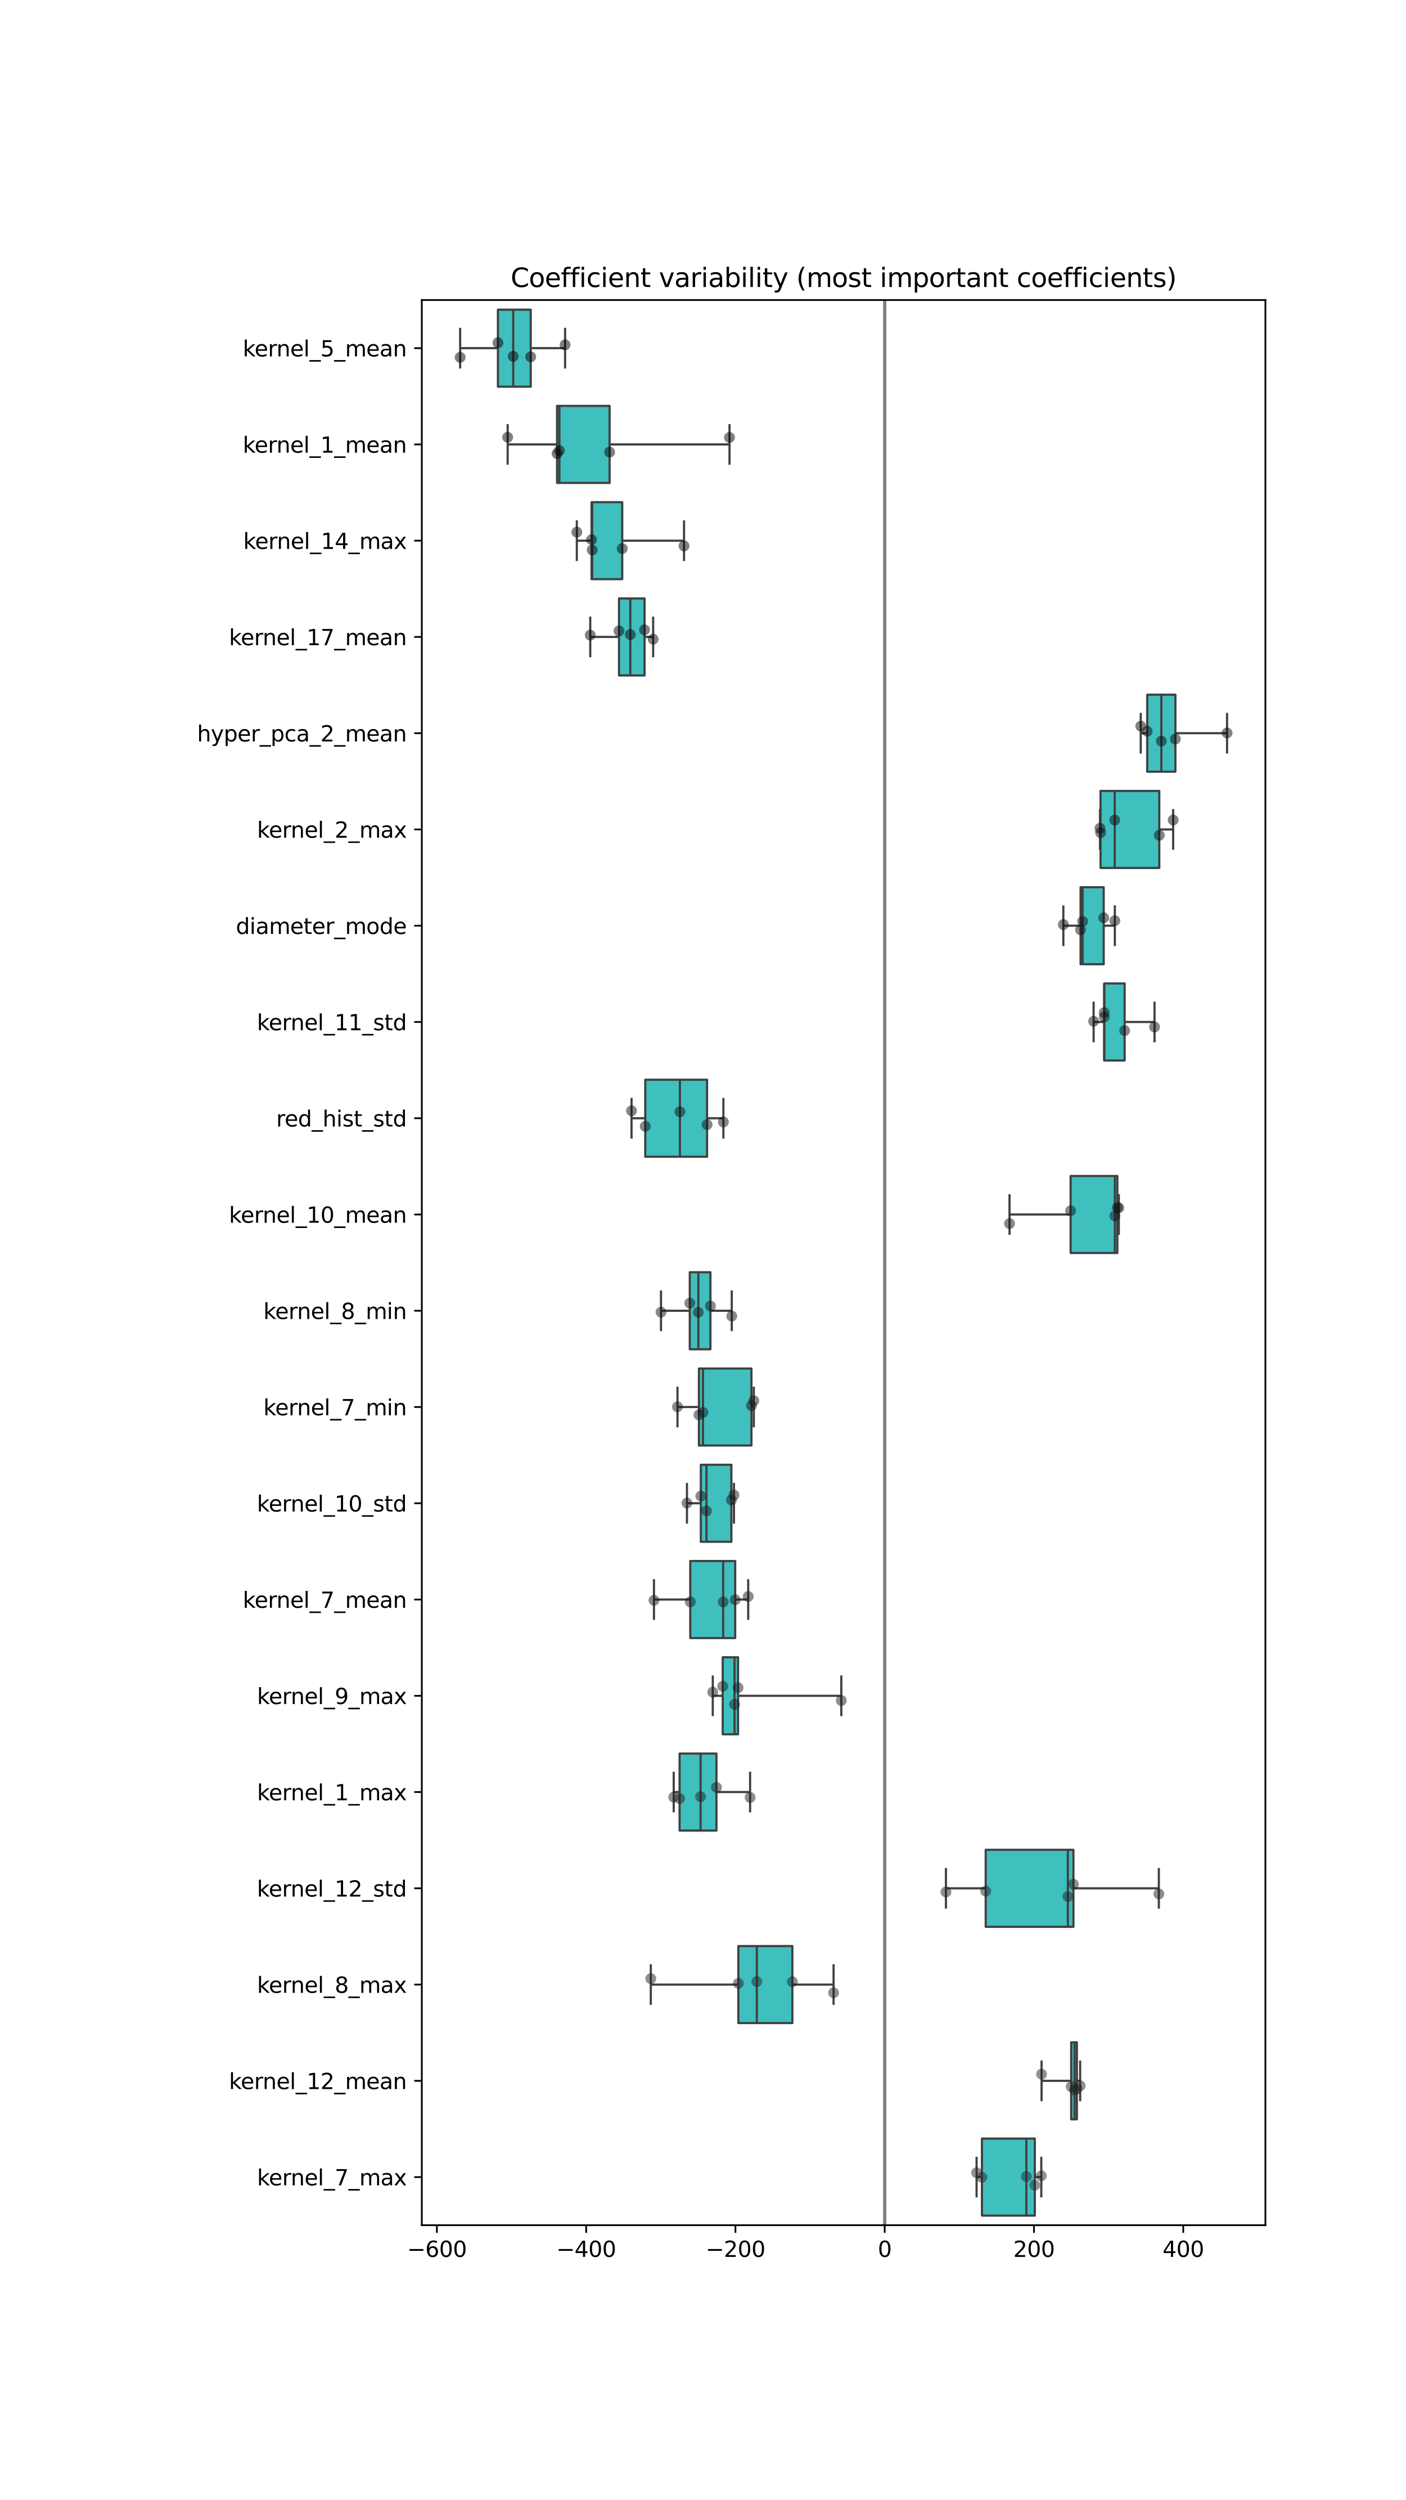 <?xml version="1.0" encoding="utf-8" standalone="no"?>
<!DOCTYPE svg PUBLIC "-//W3C//DTD SVG 1.1//EN"
  "http://www.w3.org/Graphics/SVG/1.1/DTD/svg11.dtd">
<svg xmlns:xlink="http://www.w3.org/1999/xlink" width="648pt" height="1152pt" viewBox="0 0 648 1152" xmlns="http://www.w3.org/2000/svg" version="1.1">
 <defs>
  <style type="text/css">*{stroke-linejoin: round; stroke-linecap: butt}</style>
 </defs>
 <g id="figure_1">
  <g id="patch_1">
   <path d="M 0 1152 
L 648 1152 
L 648 0 
L 0 0 
z
" style="fill: #ffffff"/>
  </g>
  <g id="axes_1">
   <g id="patch_2">
    <path d="M 194.4 1025.28 
L 583.2 1025.28 
L 583.2 138.24 
L 194.4 138.24 
z
" style="fill: #ffffff"/>
   </g>
   <g id="matplotlib.axis_1">
    <g id="xtick_1">
     <g id="line2d_1">
      <defs>
       <path id="macd3ea8484" d="M 0 0 
L 0 3.5 
" style="stroke: #000000; stroke-width: 0.8"/>
      </defs>
      <g>
       <use xlink:href="#macd3ea8484" x="201.355" y="1025.28" style="stroke: #000000; stroke-width: 0.8"/>
      </g>
     </g>
     <g id="text_1">
      <!-- −600 -->
      <g transform="translate(187.621 1039.878) scale(0.1 -0.1)">
       <defs>
        <path id="DejaVuSans-2212" d="M 678 2272 
L 4684 2272 
L 4684 1741 
L 678 1741 
L 678 2272 
z
" transform="scale(0.016)"/>
        <path id="DejaVuSans-36" d="M 2113 2584 
Q 1688 2584 1439 2293 
Q 1191 2003 1191 1497 
Q 1191 994 1439 701 
Q 1688 409 2113 409 
Q 2538 409 2786 701 
Q 3034 994 3034 1497 
Q 3034 2003 2786 2293 
Q 2538 2584 2113 2584 
z
M 3366 4563 
L 3366 3988 
Q 3128 4100 2886 4159 
Q 2644 4219 2406 4219 
Q 1781 4219 1451 3797 
Q 1122 3375 1075 2522 
Q 1259 2794 1537 2939 
Q 1816 3084 2150 3084 
Q 2853 3084 3261 2657 
Q 3669 2231 3669 1497 
Q 3669 778 3244 343 
Q 2819 -91 2113 -91 
Q 1303 -91 875 529 
Q 447 1150 447 2328 
Q 447 3434 972 4092 
Q 1497 4750 2381 4750 
Q 2619 4750 2861 4703 
Q 3103 4656 3366 4563 
z
" transform="scale(0.016)"/>
        <path id="DejaVuSans-30" d="M 2034 4250 
Q 1547 4250 1301 3770 
Q 1056 3291 1056 2328 
Q 1056 1369 1301 889 
Q 1547 409 2034 409 
Q 2525 409 2770 889 
Q 3016 1369 3016 2328 
Q 3016 3291 2770 3770 
Q 2525 4250 2034 4250 
z
M 2034 4750 
Q 2819 4750 3233 4129 
Q 3647 3509 3647 2328 
Q 3647 1150 3233 529 
Q 2819 -91 2034 -91 
Q 1250 -91 836 529 
Q 422 1150 422 2328 
Q 422 3509 836 4129 
Q 1250 4750 2034 4750 
z
" transform="scale(0.016)"/>
       </defs>
       <use xlink:href="#DejaVuSans-2212"/>
       <use xlink:href="#DejaVuSans-36" x="83.789"/>
       <use xlink:href="#DejaVuSans-30" x="147.412"/>
       <use xlink:href="#DejaVuSans-30" x="211.035"/>
      </g>
     </g>
    </g>
    <g id="xtick_2">
     <g id="line2d_2">
      <g>
       <use xlink:href="#macd3ea8484" x="270.151" y="1025.28" style="stroke: #000000; stroke-width: 0.8"/>
      </g>
     </g>
     <g id="text_2">
      <!-- −400 -->
      <g transform="translate(256.418 1039.878) scale(0.1 -0.1)">
       <defs>
        <path id="DejaVuSans-34" d="M 2419 4116 
L 825 1625 
L 2419 1625 
L 2419 4116 
z
M 2253 4666 
L 3047 4666 
L 3047 1625 
L 3713 1625 
L 3713 1100 
L 3047 1100 
L 3047 0 
L 2419 0 
L 2419 1100 
L 313 1100 
L 313 1709 
L 2253 4666 
z
" transform="scale(0.016)"/>
       </defs>
       <use xlink:href="#DejaVuSans-2212"/>
       <use xlink:href="#DejaVuSans-34" x="83.789"/>
       <use xlink:href="#DejaVuSans-30" x="147.412"/>
       <use xlink:href="#DejaVuSans-30" x="211.035"/>
      </g>
     </g>
    </g>
    <g id="xtick_3">
     <g id="line2d_3">
      <g>
       <use xlink:href="#macd3ea8484" x="338.948" y="1025.28" style="stroke: #000000; stroke-width: 0.8"/>
      </g>
     </g>
     <g id="text_3">
      <!-- −200 -->
      <g transform="translate(325.214 1039.878) scale(0.1 -0.1)">
       <defs>
        <path id="DejaVuSans-32" d="M 1228 531 
L 3431 531 
L 3431 0 
L 469 0 
L 469 531 
Q 828 903 1448 1529 
Q 2069 2156 2228 2338 
Q 2531 2678 2651 2914 
Q 2772 3150 2772 3378 
Q 2772 3750 2511 3984 
Q 2250 4219 1831 4219 
Q 1534 4219 1204 4116 
Q 875 4013 500 3803 
L 500 4441 
Q 881 4594 1212 4672 
Q 1544 4750 1819 4750 
Q 2544 4750 2975 4387 
Q 3406 4025 3406 3419 
Q 3406 3131 3298 2873 
Q 3191 2616 2906 2266 
Q 2828 2175 2409 1742 
Q 1991 1309 1228 531 
z
" transform="scale(0.016)"/>
       </defs>
       <use xlink:href="#DejaVuSans-2212"/>
       <use xlink:href="#DejaVuSans-32" x="83.789"/>
       <use xlink:href="#DejaVuSans-30" x="147.412"/>
       <use xlink:href="#DejaVuSans-30" x="211.035"/>
      </g>
     </g>
    </g>
    <g id="xtick_4">
     <g id="line2d_4">
      <g>
       <use xlink:href="#macd3ea8484" x="407.745" y="1025.28" style="stroke: #000000; stroke-width: 0.8"/>
      </g>
     </g>
     <g id="text_4">
      <!-- 0 -->
      <g transform="translate(404.563 1039.878) scale(0.1 -0.1)">
       <use xlink:href="#DejaVuSans-30"/>
      </g>
     </g>
    </g>
    <g id="xtick_5">
     <g id="line2d_5">
      <g>
       <use xlink:href="#macd3ea8484" x="476.541" y="1025.28" style="stroke: #000000; stroke-width: 0.8"/>
      </g>
     </g>
     <g id="text_5">
      <!-- 200 -->
      <g transform="translate(466.998 1039.878) scale(0.1 -0.1)">
       <use xlink:href="#DejaVuSans-32"/>
       <use xlink:href="#DejaVuSans-30" x="63.623"/>
       <use xlink:href="#DejaVuSans-30" x="127.246"/>
      </g>
     </g>
    </g>
    <g id="xtick_6">
     <g id="line2d_6">
      <g>
       <use xlink:href="#macd3ea8484" x="545.338" y="1025.28" style="stroke: #000000; stroke-width: 0.8"/>
      </g>
     </g>
     <g id="text_6">
      <!-- 400 -->
      <g transform="translate(535.794 1039.878) scale(0.1 -0.1)">
       <use xlink:href="#DejaVuSans-34"/>
       <use xlink:href="#DejaVuSans-30" x="63.623"/>
       <use xlink:href="#DejaVuSans-30" x="127.246"/>
      </g>
     </g>
    </g>
   </g>
   <g id="matplotlib.axis_2">
    <g id="ytick_1">
     <g id="line2d_7">
      <defs>
       <path id="mf32ec3df3f" d="M 0 0 
L -3.5 0 
" style="stroke: #000000; stroke-width: 0.8"/>
      </defs>
      <g>
       <use xlink:href="#mf32ec3df3f" x="194.4" y="160.416" style="stroke: #000000; stroke-width: 0.8"/>
      </g>
     </g>
     <g id="text_7">
      <!-- kernel_5_mean -->
      <g transform="translate(111.892 164.215) scale(0.1 -0.1)">
       <defs>
        <path id="DejaVuSans-6b" d="M 581 4863 
L 1159 4863 
L 1159 1991 
L 2875 3500 
L 3609 3500 
L 1753 1863 
L 3688 0 
L 2938 0 
L 1159 1709 
L 1159 0 
L 581 0 
L 581 4863 
z
" transform="scale(0.016)"/>
        <path id="DejaVuSans-65" d="M 3597 1894 
L 3597 1613 
L 953 1613 
Q 991 1019 1311 708 
Q 1631 397 2203 397 
Q 2534 397 2845 478 
Q 3156 559 3463 722 
L 3463 178 
Q 3153 47 2828 -22 
Q 2503 -91 2169 -91 
Q 1331 -91 842 396 
Q 353 884 353 1716 
Q 353 2575 817 3079 
Q 1281 3584 2069 3584 
Q 2775 3584 3186 3129 
Q 3597 2675 3597 1894 
z
M 3022 2063 
Q 3016 2534 2758 2815 
Q 2500 3097 2075 3097 
Q 1594 3097 1305 2825 
Q 1016 2553 972 2059 
L 3022 2063 
z
" transform="scale(0.016)"/>
        <path id="DejaVuSans-72" d="M 2631 2963 
Q 2534 3019 2420 3045 
Q 2306 3072 2169 3072 
Q 1681 3072 1420 2755 
Q 1159 2438 1159 1844 
L 1159 0 
L 581 0 
L 581 3500 
L 1159 3500 
L 1159 2956 
Q 1341 3275 1631 3429 
Q 1922 3584 2338 3584 
Q 2397 3584 2469 3576 
Q 2541 3569 2628 3553 
L 2631 2963 
z
" transform="scale(0.016)"/>
        <path id="DejaVuSans-6e" d="M 3513 2113 
L 3513 0 
L 2938 0 
L 2938 2094 
Q 2938 2591 2744 2837 
Q 2550 3084 2163 3084 
Q 1697 3084 1428 2787 
Q 1159 2491 1159 1978 
L 1159 0 
L 581 0 
L 581 3500 
L 1159 3500 
L 1159 2956 
Q 1366 3272 1645 3428 
Q 1925 3584 2291 3584 
Q 2894 3584 3203 3211 
Q 3513 2838 3513 2113 
z
" transform="scale(0.016)"/>
        <path id="DejaVuSans-6c" d="M 603 4863 
L 1178 4863 
L 1178 0 
L 603 0 
L 603 4863 
z
" transform="scale(0.016)"/>
        <path id="DejaVuSans-5f" d="M 3263 -1063 
L 3263 -1509 
L -63 -1509 
L -63 -1063 
L 3263 -1063 
z
" transform="scale(0.016)"/>
        <path id="DejaVuSans-35" d="M 691 4666 
L 3169 4666 
L 3169 4134 
L 1269 4134 
L 1269 2991 
Q 1406 3038 1543 3061 
Q 1681 3084 1819 3084 
Q 2600 3084 3056 2656 
Q 3513 2228 3513 1497 
Q 3513 744 3044 326 
Q 2575 -91 1722 -91 
Q 1428 -91 1123 -41 
Q 819 9 494 109 
L 494 744 
Q 775 591 1075 516 
Q 1375 441 1709 441 
Q 2250 441 2565 725 
Q 2881 1009 2881 1497 
Q 2881 1984 2565 2268 
Q 2250 2553 1709 2553 
Q 1456 2553 1204 2497 
Q 953 2441 691 2322 
L 691 4666 
z
" transform="scale(0.016)"/>
        <path id="DejaVuSans-6d" d="M 3328 2828 
Q 3544 3216 3844 3400 
Q 4144 3584 4550 3584 
Q 5097 3584 5394 3201 
Q 5691 2819 5691 2113 
L 5691 0 
L 5113 0 
L 5113 2094 
Q 5113 2597 4934 2840 
Q 4756 3084 4391 3084 
Q 3944 3084 3684 2787 
Q 3425 2491 3425 1978 
L 3425 0 
L 2847 0 
L 2847 2094 
Q 2847 2600 2669 2842 
Q 2491 3084 2119 3084 
Q 1678 3084 1418 2786 
Q 1159 2488 1159 1978 
L 1159 0 
L 581 0 
L 581 3500 
L 1159 3500 
L 1159 2956 
Q 1356 3278 1631 3431 
Q 1906 3584 2284 3584 
Q 2666 3584 2933 3390 
Q 3200 3197 3328 2828 
z
" transform="scale(0.016)"/>
        <path id="DejaVuSans-61" d="M 2194 1759 
Q 1497 1759 1228 1600 
Q 959 1441 959 1056 
Q 959 750 1161 570 
Q 1363 391 1709 391 
Q 2188 391 2477 730 
Q 2766 1069 2766 1631 
L 2766 1759 
L 2194 1759 
z
M 3341 1997 
L 3341 0 
L 2766 0 
L 2766 531 
Q 2569 213 2275 61 
Q 1981 -91 1556 -91 
Q 1019 -91 701 211 
Q 384 513 384 1019 
Q 384 1609 779 1909 
Q 1175 2209 1959 2209 
L 2766 2209 
L 2766 2266 
Q 2766 2663 2505 2880 
Q 2244 3097 1772 3097 
Q 1472 3097 1187 3025 
Q 903 2953 641 2809 
L 641 3341 
Q 956 3463 1253 3523 
Q 1550 3584 1831 3584 
Q 2591 3584 2966 3190 
Q 3341 2797 3341 1997 
z
" transform="scale(0.016)"/>
       </defs>
       <use xlink:href="#DejaVuSans-6b"/>
       <use xlink:href="#DejaVuSans-65" x="54.285"/>
       <use xlink:href="#DejaVuSans-72" x="115.809"/>
       <use xlink:href="#DejaVuSans-6e" x="155.172"/>
       <use xlink:href="#DejaVuSans-65" x="218.551"/>
       <use xlink:href="#DejaVuSans-6c" x="280.074"/>
       <use xlink:href="#DejaVuSans-5f" x="307.857"/>
       <use xlink:href="#DejaVuSans-35" x="357.857"/>
       <use xlink:href="#DejaVuSans-5f" x="421.48"/>
       <use xlink:href="#DejaVuSans-6d" x="471.48"/>
       <use xlink:href="#DejaVuSans-65" x="568.893"/>
       <use xlink:href="#DejaVuSans-61" x="630.416"/>
       <use xlink:href="#DejaVuSans-6e" x="691.695"/>
      </g>
     </g>
    </g>
    <g id="ytick_2">
     <g id="line2d_8">
      <g>
       <use xlink:href="#mf32ec3df3f" x="194.4" y="204.768" style="stroke: #000000; stroke-width: 0.8"/>
      </g>
     </g>
     <g id="text_8">
      <!-- kernel_1_mean -->
      <g transform="translate(111.892 208.567) scale(0.1 -0.1)">
       <defs>
        <path id="DejaVuSans-31" d="M 794 531 
L 1825 531 
L 1825 4091 
L 703 3866 
L 703 4441 
L 1819 4666 
L 2450 4666 
L 2450 531 
L 3481 531 
L 3481 0 
L 794 0 
L 794 531 
z
" transform="scale(0.016)"/>
       </defs>
       <use xlink:href="#DejaVuSans-6b"/>
       <use xlink:href="#DejaVuSans-65" x="54.285"/>
       <use xlink:href="#DejaVuSans-72" x="115.809"/>
       <use xlink:href="#DejaVuSans-6e" x="155.172"/>
       <use xlink:href="#DejaVuSans-65" x="218.551"/>
       <use xlink:href="#DejaVuSans-6c" x="280.074"/>
       <use xlink:href="#DejaVuSans-5f" x="307.857"/>
       <use xlink:href="#DejaVuSans-31" x="357.857"/>
       <use xlink:href="#DejaVuSans-5f" x="421.48"/>
       <use xlink:href="#DejaVuSans-6d" x="471.48"/>
       <use xlink:href="#DejaVuSans-65" x="568.893"/>
       <use xlink:href="#DejaVuSans-61" x="630.416"/>
       <use xlink:href="#DejaVuSans-6e" x="691.695"/>
      </g>
     </g>
    </g>
    <g id="ytick_3">
     <g id="line2d_9">
      <g>
       <use xlink:href="#mf32ec3df3f" x="194.4" y="249.12" style="stroke: #000000; stroke-width: 0.8"/>
      </g>
     </g>
     <g id="text_9">
      <!-- kernel_14_max -->
      <g transform="translate(112.102 252.919) scale(0.1 -0.1)">
       <defs>
        <path id="DejaVuSans-78" d="M 3513 3500 
L 2247 1797 
L 3578 0 
L 2900 0 
L 1881 1375 
L 863 0 
L 184 0 
L 1544 1831 
L 300 3500 
L 978 3500 
L 1906 2253 
L 2834 3500 
L 3513 3500 
z
" transform="scale(0.016)"/>
       </defs>
       <use xlink:href="#DejaVuSans-6b"/>
       <use xlink:href="#DejaVuSans-65" x="54.285"/>
       <use xlink:href="#DejaVuSans-72" x="115.809"/>
       <use xlink:href="#DejaVuSans-6e" x="155.172"/>
       <use xlink:href="#DejaVuSans-65" x="218.551"/>
       <use xlink:href="#DejaVuSans-6c" x="280.074"/>
       <use xlink:href="#DejaVuSans-5f" x="307.857"/>
       <use xlink:href="#DejaVuSans-31" x="357.857"/>
       <use xlink:href="#DejaVuSans-34" x="421.48"/>
       <use xlink:href="#DejaVuSans-5f" x="485.104"/>
       <use xlink:href="#DejaVuSans-6d" x="535.104"/>
       <use xlink:href="#DejaVuSans-61" x="632.516"/>
       <use xlink:href="#DejaVuSans-78" x="693.795"/>
      </g>
     </g>
    </g>
    <g id="ytick_4">
     <g id="line2d_10">
      <g>
       <use xlink:href="#mf32ec3df3f" x="194.4" y="293.472" style="stroke: #000000; stroke-width: 0.8"/>
      </g>
     </g>
     <g id="text_10">
      <!-- kernel_17_mean -->
      <g transform="translate(105.53 297.271) scale(0.1 -0.1)">
       <defs>
        <path id="DejaVuSans-37" d="M 525 4666 
L 3525 4666 
L 3525 4397 
L 1831 0 
L 1172 0 
L 2766 4134 
L 525 4134 
L 525 4666 
z
" transform="scale(0.016)"/>
       </defs>
       <use xlink:href="#DejaVuSans-6b"/>
       <use xlink:href="#DejaVuSans-65" x="54.285"/>
       <use xlink:href="#DejaVuSans-72" x="115.809"/>
       <use xlink:href="#DejaVuSans-6e" x="155.172"/>
       <use xlink:href="#DejaVuSans-65" x="218.551"/>
       <use xlink:href="#DejaVuSans-6c" x="280.074"/>
       <use xlink:href="#DejaVuSans-5f" x="307.857"/>
       <use xlink:href="#DejaVuSans-31" x="357.857"/>
       <use xlink:href="#DejaVuSans-37" x="421.48"/>
       <use xlink:href="#DejaVuSans-5f" x="485.104"/>
       <use xlink:href="#DejaVuSans-6d" x="535.104"/>
       <use xlink:href="#DejaVuSans-65" x="632.516"/>
       <use xlink:href="#DejaVuSans-61" x="694.039"/>
       <use xlink:href="#DejaVuSans-6e" x="755.318"/>
      </g>
     </g>
    </g>
    <g id="ytick_5">
     <g id="line2d_11">
      <g>
       <use xlink:href="#mf32ec3df3f" x="194.4" y="337.824" style="stroke: #000000; stroke-width: 0.8"/>
      </g>
     </g>
     <g id="text_11">
      <!-- hyper_pca_2_mean -->
      <g transform="translate(90.834 341.623) scale(0.1 -0.1)">
       <defs>
        <path id="DejaVuSans-68" d="M 3513 2113 
L 3513 0 
L 2938 0 
L 2938 2094 
Q 2938 2591 2744 2837 
Q 2550 3084 2163 3084 
Q 1697 3084 1428 2787 
Q 1159 2491 1159 1978 
L 1159 0 
L 581 0 
L 581 4863 
L 1159 4863 
L 1159 2956 
Q 1366 3272 1645 3428 
Q 1925 3584 2291 3584 
Q 2894 3584 3203 3211 
Q 3513 2838 3513 2113 
z
" transform="scale(0.016)"/>
        <path id="DejaVuSans-79" d="M 2059 -325 
Q 1816 -950 1584 -1140 
Q 1353 -1331 966 -1331 
L 506 -1331 
L 506 -850 
L 844 -850 
Q 1081 -850 1212 -737 
Q 1344 -625 1503 -206 
L 1606 56 
L 191 3500 
L 800 3500 
L 1894 763 
L 2988 3500 
L 3597 3500 
L 2059 -325 
z
" transform="scale(0.016)"/>
        <path id="DejaVuSans-70" d="M 1159 525 
L 1159 -1331 
L 581 -1331 
L 581 3500 
L 1159 3500 
L 1159 2969 
Q 1341 3281 1617 3432 
Q 1894 3584 2278 3584 
Q 2916 3584 3314 3078 
Q 3713 2572 3713 1747 
Q 3713 922 3314 415 
Q 2916 -91 2278 -91 
Q 1894 -91 1617 61 
Q 1341 213 1159 525 
z
M 3116 1747 
Q 3116 2381 2855 2742 
Q 2594 3103 2138 3103 
Q 1681 3103 1420 2742 
Q 1159 2381 1159 1747 
Q 1159 1113 1420 752 
Q 1681 391 2138 391 
Q 2594 391 2855 752 
Q 3116 1113 3116 1747 
z
" transform="scale(0.016)"/>
        <path id="DejaVuSans-63" d="M 3122 3366 
L 3122 2828 
Q 2878 2963 2633 3030 
Q 2388 3097 2138 3097 
Q 1578 3097 1268 2742 
Q 959 2388 959 1747 
Q 959 1106 1268 751 
Q 1578 397 2138 397 
Q 2388 397 2633 464 
Q 2878 531 3122 666 
L 3122 134 
Q 2881 22 2623 -34 
Q 2366 -91 2075 -91 
Q 1284 -91 818 406 
Q 353 903 353 1747 
Q 353 2603 823 3093 
Q 1294 3584 2113 3584 
Q 2378 3584 2631 3529 
Q 2884 3475 3122 3366 
z
" transform="scale(0.016)"/>
       </defs>
       <use xlink:href="#DejaVuSans-68"/>
       <use xlink:href="#DejaVuSans-79" x="63.379"/>
       <use xlink:href="#DejaVuSans-70" x="122.559"/>
       <use xlink:href="#DejaVuSans-65" x="186.035"/>
       <use xlink:href="#DejaVuSans-72" x="247.559"/>
       <use xlink:href="#DejaVuSans-5f" x="288.672"/>
       <use xlink:href="#DejaVuSans-70" x="338.672"/>
       <use xlink:href="#DejaVuSans-63" x="402.148"/>
       <use xlink:href="#DejaVuSans-61" x="457.129"/>
       <use xlink:href="#DejaVuSans-5f" x="518.408"/>
       <use xlink:href="#DejaVuSans-32" x="568.408"/>
       <use xlink:href="#DejaVuSans-5f" x="632.031"/>
       <use xlink:href="#DejaVuSans-6d" x="682.031"/>
       <use xlink:href="#DejaVuSans-65" x="779.443"/>
       <use xlink:href="#DejaVuSans-61" x="840.967"/>
       <use xlink:href="#DejaVuSans-6e" x="902.246"/>
      </g>
     </g>
    </g>
    <g id="ytick_6">
     <g id="line2d_12">
      <g>
       <use xlink:href="#mf32ec3df3f" x="194.4" y="382.176" style="stroke: #000000; stroke-width: 0.8"/>
      </g>
     </g>
     <g id="text_12">
      <!-- kernel_2_max -->
      <g transform="translate(118.464 385.975) scale(0.1 -0.1)">
       <use xlink:href="#DejaVuSans-6b"/>
       <use xlink:href="#DejaVuSans-65" x="54.285"/>
       <use xlink:href="#DejaVuSans-72" x="115.809"/>
       <use xlink:href="#DejaVuSans-6e" x="155.172"/>
       <use xlink:href="#DejaVuSans-65" x="218.551"/>
       <use xlink:href="#DejaVuSans-6c" x="280.074"/>
       <use xlink:href="#DejaVuSans-5f" x="307.857"/>
       <use xlink:href="#DejaVuSans-32" x="357.857"/>
       <use xlink:href="#DejaVuSans-5f" x="421.48"/>
       <use xlink:href="#DejaVuSans-6d" x="471.48"/>
       <use xlink:href="#DejaVuSans-61" x="568.893"/>
       <use xlink:href="#DejaVuSans-78" x="630.172"/>
      </g>
     </g>
    </g>
    <g id="ytick_7">
     <g id="line2d_13">
      <g>
       <use xlink:href="#mf32ec3df3f" x="194.4" y="426.528" style="stroke: #000000; stroke-width: 0.8"/>
      </g>
     </g>
     <g id="text_13">
      <!-- diameter_mode -->
      <g transform="translate(108.706 430.327) scale(0.1 -0.1)">
       <defs>
        <path id="DejaVuSans-64" d="M 2906 2969 
L 2906 4863 
L 3481 4863 
L 3481 0 
L 2906 0 
L 2906 525 
Q 2725 213 2448 61 
Q 2172 -91 1784 -91 
Q 1150 -91 751 415 
Q 353 922 353 1747 
Q 353 2572 751 3078 
Q 1150 3584 1784 3584 
Q 2172 3584 2448 3432 
Q 2725 3281 2906 2969 
z
M 947 1747 
Q 947 1113 1208 752 
Q 1469 391 1925 391 
Q 2381 391 2643 752 
Q 2906 1113 2906 1747 
Q 2906 2381 2643 2742 
Q 2381 3103 1925 3103 
Q 1469 3103 1208 2742 
Q 947 2381 947 1747 
z
" transform="scale(0.016)"/>
        <path id="DejaVuSans-69" d="M 603 3500 
L 1178 3500 
L 1178 0 
L 603 0 
L 603 3500 
z
M 603 4863 
L 1178 4863 
L 1178 4134 
L 603 4134 
L 603 4863 
z
" transform="scale(0.016)"/>
        <path id="DejaVuSans-74" d="M 1172 4494 
L 1172 3500 
L 2356 3500 
L 2356 3053 
L 1172 3053 
L 1172 1153 
Q 1172 725 1289 603 
Q 1406 481 1766 481 
L 2356 481 
L 2356 0 
L 1766 0 
Q 1100 0 847 248 
Q 594 497 594 1153 
L 594 3053 
L 172 3053 
L 172 3500 
L 594 3500 
L 594 4494 
L 1172 4494 
z
" transform="scale(0.016)"/>
        <path id="DejaVuSans-6f" d="M 1959 3097 
Q 1497 3097 1228 2736 
Q 959 2375 959 1747 
Q 959 1119 1226 758 
Q 1494 397 1959 397 
Q 2419 397 2687 759 
Q 2956 1122 2956 1747 
Q 2956 2369 2687 2733 
Q 2419 3097 1959 3097 
z
M 1959 3584 
Q 2709 3584 3137 3096 
Q 3566 2609 3566 1747 
Q 3566 888 3137 398 
Q 2709 -91 1959 -91 
Q 1206 -91 779 398 
Q 353 888 353 1747 
Q 353 2609 779 3096 
Q 1206 3584 1959 3584 
z
" transform="scale(0.016)"/>
       </defs>
       <use xlink:href="#DejaVuSans-64"/>
       <use xlink:href="#DejaVuSans-69" x="63.477"/>
       <use xlink:href="#DejaVuSans-61" x="91.26"/>
       <use xlink:href="#DejaVuSans-6d" x="152.539"/>
       <use xlink:href="#DejaVuSans-65" x="249.951"/>
       <use xlink:href="#DejaVuSans-74" x="311.475"/>
       <use xlink:href="#DejaVuSans-65" x="350.684"/>
       <use xlink:href="#DejaVuSans-72" x="412.207"/>
       <use xlink:href="#DejaVuSans-5f" x="453.32"/>
       <use xlink:href="#DejaVuSans-6d" x="503.32"/>
       <use xlink:href="#DejaVuSans-6f" x="600.732"/>
       <use xlink:href="#DejaVuSans-64" x="661.914"/>
       <use xlink:href="#DejaVuSans-65" x="725.391"/>
      </g>
     </g>
    </g>
    <g id="ytick_8">
     <g id="line2d_14">
      <g>
       <use xlink:href="#mf32ec3df3f" x="194.4" y="470.88" style="stroke: #000000; stroke-width: 0.8"/>
      </g>
     </g>
     <g id="text_14">
      <!-- kernel_11_std -->
      <g transform="translate(118.411 474.679) scale(0.1 -0.1)">
       <defs>
        <path id="DejaVuSans-73" d="M 2834 3397 
L 2834 2853 
Q 2591 2978 2328 3040 
Q 2066 3103 1784 3103 
Q 1356 3103 1142 2972 
Q 928 2841 928 2578 
Q 928 2378 1081 2264 
Q 1234 2150 1697 2047 
L 1894 2003 
Q 2506 1872 2764 1633 
Q 3022 1394 3022 966 
Q 3022 478 2636 193 
Q 2250 -91 1575 -91 
Q 1294 -91 989 -36 
Q 684 19 347 128 
L 347 722 
Q 666 556 975 473 
Q 1284 391 1588 391 
Q 1994 391 2212 530 
Q 2431 669 2431 922 
Q 2431 1156 2273 1281 
Q 2116 1406 1581 1522 
L 1381 1569 
Q 847 1681 609 1914 
Q 372 2147 372 2553 
Q 372 3047 722 3315 
Q 1072 3584 1716 3584 
Q 2034 3584 2315 3537 
Q 2597 3491 2834 3397 
z
" transform="scale(0.016)"/>
       </defs>
       <use xlink:href="#DejaVuSans-6b"/>
       <use xlink:href="#DejaVuSans-65" x="54.285"/>
       <use xlink:href="#DejaVuSans-72" x="115.809"/>
       <use xlink:href="#DejaVuSans-6e" x="155.172"/>
       <use xlink:href="#DejaVuSans-65" x="218.551"/>
       <use xlink:href="#DejaVuSans-6c" x="280.074"/>
       <use xlink:href="#DejaVuSans-5f" x="307.857"/>
       <use xlink:href="#DejaVuSans-31" x="357.857"/>
       <use xlink:href="#DejaVuSans-31" x="421.48"/>
       <use xlink:href="#DejaVuSans-5f" x="485.104"/>
       <use xlink:href="#DejaVuSans-73" x="535.104"/>
       <use xlink:href="#DejaVuSans-74" x="587.203"/>
       <use xlink:href="#DejaVuSans-64" x="626.412"/>
      </g>
     </g>
    </g>
    <g id="ytick_9">
     <g id="line2d_15">
      <g>
       <use xlink:href="#mf32ec3df3f" x="194.4" y="515.232" style="stroke: #000000; stroke-width: 0.8"/>
      </g>
     </g>
     <g id="text_15">
      <!-- red_hist_std -->
      <g transform="translate(127.289 519.031) scale(0.1 -0.1)">
       <use xlink:href="#DejaVuSans-72"/>
       <use xlink:href="#DejaVuSans-65" x="38.863"/>
       <use xlink:href="#DejaVuSans-64" x="100.387"/>
       <use xlink:href="#DejaVuSans-5f" x="163.863"/>
       <use xlink:href="#DejaVuSans-68" x="213.863"/>
       <use xlink:href="#DejaVuSans-69" x="277.242"/>
       <use xlink:href="#DejaVuSans-73" x="305.025"/>
       <use xlink:href="#DejaVuSans-74" x="357.125"/>
       <use xlink:href="#DejaVuSans-5f" x="396.334"/>
       <use xlink:href="#DejaVuSans-73" x="446.334"/>
       <use xlink:href="#DejaVuSans-74" x="498.434"/>
       <use xlink:href="#DejaVuSans-64" x="537.643"/>
      </g>
     </g>
    </g>
    <g id="ytick_10">
     <g id="line2d_16">
      <g>
       <use xlink:href="#mf32ec3df3f" x="194.4" y="559.584" style="stroke: #000000; stroke-width: 0.8"/>
      </g>
     </g>
     <g id="text_16">
      <!-- kernel_10_mean -->
      <g transform="translate(105.53 563.383) scale(0.1 -0.1)">
       <use xlink:href="#DejaVuSans-6b"/>
       <use xlink:href="#DejaVuSans-65" x="54.285"/>
       <use xlink:href="#DejaVuSans-72" x="115.809"/>
       <use xlink:href="#DejaVuSans-6e" x="155.172"/>
       <use xlink:href="#DejaVuSans-65" x="218.551"/>
       <use xlink:href="#DejaVuSans-6c" x="280.074"/>
       <use xlink:href="#DejaVuSans-5f" x="307.857"/>
       <use xlink:href="#DejaVuSans-31" x="357.857"/>
       <use xlink:href="#DejaVuSans-30" x="421.48"/>
       <use xlink:href="#DejaVuSans-5f" x="485.104"/>
       <use xlink:href="#DejaVuSans-6d" x="535.104"/>
       <use xlink:href="#DejaVuSans-65" x="632.516"/>
       <use xlink:href="#DejaVuSans-61" x="694.039"/>
       <use xlink:href="#DejaVuSans-6e" x="755.318"/>
      </g>
     </g>
    </g>
    <g id="ytick_11">
     <g id="line2d_17">
      <g>
       <use xlink:href="#mf32ec3df3f" x="194.4" y="603.936" style="stroke: #000000; stroke-width: 0.8"/>
      </g>
     </g>
     <g id="text_17">
      <!-- kernel_8_min -->
      <g transform="translate(121.395 607.735) scale(0.1 -0.1)">
       <defs>
        <path id="DejaVuSans-38" d="M 2034 2216 
Q 1584 2216 1326 1975 
Q 1069 1734 1069 1313 
Q 1069 891 1326 650 
Q 1584 409 2034 409 
Q 2484 409 2743 651 
Q 3003 894 3003 1313 
Q 3003 1734 2745 1975 
Q 2488 2216 2034 2216 
z
M 1403 2484 
Q 997 2584 770 2862 
Q 544 3141 544 3541 
Q 544 4100 942 4425 
Q 1341 4750 2034 4750 
Q 2731 4750 3128 4425 
Q 3525 4100 3525 3541 
Q 3525 3141 3298 2862 
Q 3072 2584 2669 2484 
Q 3125 2378 3379 2068 
Q 3634 1759 3634 1313 
Q 3634 634 3220 271 
Q 2806 -91 2034 -91 
Q 1263 -91 848 271 
Q 434 634 434 1313 
Q 434 1759 690 2068 
Q 947 2378 1403 2484 
z
M 1172 3481 
Q 1172 3119 1398 2916 
Q 1625 2713 2034 2713 
Q 2441 2713 2670 2916 
Q 2900 3119 2900 3481 
Q 2900 3844 2670 4047 
Q 2441 4250 2034 4250 
Q 1625 4250 1398 4047 
Q 1172 3844 1172 3481 
z
" transform="scale(0.016)"/>
       </defs>
       <use xlink:href="#DejaVuSans-6b"/>
       <use xlink:href="#DejaVuSans-65" x="54.285"/>
       <use xlink:href="#DejaVuSans-72" x="115.809"/>
       <use xlink:href="#DejaVuSans-6e" x="155.172"/>
       <use xlink:href="#DejaVuSans-65" x="218.551"/>
       <use xlink:href="#DejaVuSans-6c" x="280.074"/>
       <use xlink:href="#DejaVuSans-5f" x="307.857"/>
       <use xlink:href="#DejaVuSans-38" x="357.857"/>
       <use xlink:href="#DejaVuSans-5f" x="421.48"/>
       <use xlink:href="#DejaVuSans-6d" x="471.48"/>
       <use xlink:href="#DejaVuSans-69" x="568.893"/>
       <use xlink:href="#DejaVuSans-6e" x="596.676"/>
      </g>
     </g>
    </g>
    <g id="ytick_12">
     <g id="line2d_18">
      <g>
       <use xlink:href="#mf32ec3df3f" x="194.4" y="648.288" style="stroke: #000000; stroke-width: 0.8"/>
      </g>
     </g>
     <g id="text_18">
      <!-- kernel_7_min -->
      <g transform="translate(121.395 652.087) scale(0.1 -0.1)">
       <use xlink:href="#DejaVuSans-6b"/>
       <use xlink:href="#DejaVuSans-65" x="54.285"/>
       <use xlink:href="#DejaVuSans-72" x="115.809"/>
       <use xlink:href="#DejaVuSans-6e" x="155.172"/>
       <use xlink:href="#DejaVuSans-65" x="218.551"/>
       <use xlink:href="#DejaVuSans-6c" x="280.074"/>
       <use xlink:href="#DejaVuSans-5f" x="307.857"/>
       <use xlink:href="#DejaVuSans-37" x="357.857"/>
       <use xlink:href="#DejaVuSans-5f" x="421.48"/>
       <use xlink:href="#DejaVuSans-6d" x="471.48"/>
       <use xlink:href="#DejaVuSans-69" x="568.893"/>
       <use xlink:href="#DejaVuSans-6e" x="596.676"/>
      </g>
     </g>
    </g>
    <g id="ytick_13">
     <g id="line2d_19">
      <g>
       <use xlink:href="#mf32ec3df3f" x="194.4" y="692.64" style="stroke: #000000; stroke-width: 0.8"/>
      </g>
     </g>
     <g id="text_19">
      <!-- kernel_10_std -->
      <g transform="translate(118.411 696.439) scale(0.1 -0.1)">
       <use xlink:href="#DejaVuSans-6b"/>
       <use xlink:href="#DejaVuSans-65" x="54.285"/>
       <use xlink:href="#DejaVuSans-72" x="115.809"/>
       <use xlink:href="#DejaVuSans-6e" x="155.172"/>
       <use xlink:href="#DejaVuSans-65" x="218.551"/>
       <use xlink:href="#DejaVuSans-6c" x="280.074"/>
       <use xlink:href="#DejaVuSans-5f" x="307.857"/>
       <use xlink:href="#DejaVuSans-31" x="357.857"/>
       <use xlink:href="#DejaVuSans-30" x="421.48"/>
       <use xlink:href="#DejaVuSans-5f" x="485.104"/>
       <use xlink:href="#DejaVuSans-73" x="535.104"/>
       <use xlink:href="#DejaVuSans-74" x="587.203"/>
       <use xlink:href="#DejaVuSans-64" x="626.412"/>
      </g>
     </g>
    </g>
    <g id="ytick_14">
     <g id="line2d_20">
      <g>
       <use xlink:href="#mf32ec3df3f" x="194.4" y="736.992" style="stroke: #000000; stroke-width: 0.8"/>
      </g>
     </g>
     <g id="text_20">
      <!-- kernel_7_mean -->
      <g transform="translate(111.892 740.791) scale(0.1 -0.1)">
       <use xlink:href="#DejaVuSans-6b"/>
       <use xlink:href="#DejaVuSans-65" x="54.285"/>
       <use xlink:href="#DejaVuSans-72" x="115.809"/>
       <use xlink:href="#DejaVuSans-6e" x="155.172"/>
       <use xlink:href="#DejaVuSans-65" x="218.551"/>
       <use xlink:href="#DejaVuSans-6c" x="280.074"/>
       <use xlink:href="#DejaVuSans-5f" x="307.857"/>
       <use xlink:href="#DejaVuSans-37" x="357.857"/>
       <use xlink:href="#DejaVuSans-5f" x="421.48"/>
       <use xlink:href="#DejaVuSans-6d" x="471.48"/>
       <use xlink:href="#DejaVuSans-65" x="568.893"/>
       <use xlink:href="#DejaVuSans-61" x="630.416"/>
       <use xlink:href="#DejaVuSans-6e" x="691.695"/>
      </g>
     </g>
    </g>
    <g id="ytick_15">
     <g id="line2d_21">
      <g>
       <use xlink:href="#mf32ec3df3f" x="194.4" y="781.344" style="stroke: #000000; stroke-width: 0.8"/>
      </g>
     </g>
     <g id="text_21">
      <!-- kernel_9_max -->
      <g transform="translate(118.464 785.143) scale(0.1 -0.1)">
       <defs>
        <path id="DejaVuSans-39" d="M 703 97 
L 703 672 
Q 941 559 1184 500 
Q 1428 441 1663 441 
Q 2288 441 2617 861 
Q 2947 1281 2994 2138 
Q 2813 1869 2534 1725 
Q 2256 1581 1919 1581 
Q 1219 1581 811 2004 
Q 403 2428 403 3163 
Q 403 3881 828 4315 
Q 1253 4750 1959 4750 
Q 2769 4750 3195 4129 
Q 3622 3509 3622 2328 
Q 3622 1225 3098 567 
Q 2575 -91 1691 -91 
Q 1453 -91 1209 -44 
Q 966 3 703 97 
z
M 1959 2075 
Q 2384 2075 2632 2365 
Q 2881 2656 2881 3163 
Q 2881 3666 2632 3958 
Q 2384 4250 1959 4250 
Q 1534 4250 1286 3958 
Q 1038 3666 1038 3163 
Q 1038 2656 1286 2365 
Q 1534 2075 1959 2075 
z
" transform="scale(0.016)"/>
       </defs>
       <use xlink:href="#DejaVuSans-6b"/>
       <use xlink:href="#DejaVuSans-65" x="54.285"/>
       <use xlink:href="#DejaVuSans-72" x="115.809"/>
       <use xlink:href="#DejaVuSans-6e" x="155.172"/>
       <use xlink:href="#DejaVuSans-65" x="218.551"/>
       <use xlink:href="#DejaVuSans-6c" x="280.074"/>
       <use xlink:href="#DejaVuSans-5f" x="307.857"/>
       <use xlink:href="#DejaVuSans-39" x="357.857"/>
       <use xlink:href="#DejaVuSans-5f" x="421.48"/>
       <use xlink:href="#DejaVuSans-6d" x="471.48"/>
       <use xlink:href="#DejaVuSans-61" x="568.893"/>
       <use xlink:href="#DejaVuSans-78" x="630.172"/>
      </g>
     </g>
    </g>
    <g id="ytick_16">
     <g id="line2d_22">
      <g>
       <use xlink:href="#mf32ec3df3f" x="194.4" y="825.696" style="stroke: #000000; stroke-width: 0.8"/>
      </g>
     </g>
     <g id="text_22">
      <!-- kernel_1_max -->
      <g transform="translate(118.464 829.495) scale(0.1 -0.1)">
       <use xlink:href="#DejaVuSans-6b"/>
       <use xlink:href="#DejaVuSans-65" x="54.285"/>
       <use xlink:href="#DejaVuSans-72" x="115.809"/>
       <use xlink:href="#DejaVuSans-6e" x="155.172"/>
       <use xlink:href="#DejaVuSans-65" x="218.551"/>
       <use xlink:href="#DejaVuSans-6c" x="280.074"/>
       <use xlink:href="#DejaVuSans-5f" x="307.857"/>
       <use xlink:href="#DejaVuSans-31" x="357.857"/>
       <use xlink:href="#DejaVuSans-5f" x="421.48"/>
       <use xlink:href="#DejaVuSans-6d" x="471.48"/>
       <use xlink:href="#DejaVuSans-61" x="568.893"/>
       <use xlink:href="#DejaVuSans-78" x="630.172"/>
      </g>
     </g>
    </g>
    <g id="ytick_17">
     <g id="line2d_23">
      <g>
       <use xlink:href="#mf32ec3df3f" x="194.4" y="870.048" style="stroke: #000000; stroke-width: 0.8"/>
      </g>
     </g>
     <g id="text_23">
      <!-- kernel_12_std -->
      <g transform="translate(118.411 873.847) scale(0.1 -0.1)">
       <use xlink:href="#DejaVuSans-6b"/>
       <use xlink:href="#DejaVuSans-65" x="54.285"/>
       <use xlink:href="#DejaVuSans-72" x="115.809"/>
       <use xlink:href="#DejaVuSans-6e" x="155.172"/>
       <use xlink:href="#DejaVuSans-65" x="218.551"/>
       <use xlink:href="#DejaVuSans-6c" x="280.074"/>
       <use xlink:href="#DejaVuSans-5f" x="307.857"/>
       <use xlink:href="#DejaVuSans-31" x="357.857"/>
       <use xlink:href="#DejaVuSans-32" x="421.48"/>
       <use xlink:href="#DejaVuSans-5f" x="485.104"/>
       <use xlink:href="#DejaVuSans-73" x="535.104"/>
       <use xlink:href="#DejaVuSans-74" x="587.203"/>
       <use xlink:href="#DejaVuSans-64" x="626.412"/>
      </g>
     </g>
    </g>
    <g id="ytick_18">
     <g id="line2d_24">
      <g>
       <use xlink:href="#mf32ec3df3f" x="194.4" y="914.4" style="stroke: #000000; stroke-width: 0.8"/>
      </g>
     </g>
     <g id="text_24">
      <!-- kernel_8_max -->
      <g transform="translate(118.464 918.199) scale(0.1 -0.1)">
       <use xlink:href="#DejaVuSans-6b"/>
       <use xlink:href="#DejaVuSans-65" x="54.285"/>
       <use xlink:href="#DejaVuSans-72" x="115.809"/>
       <use xlink:href="#DejaVuSans-6e" x="155.172"/>
       <use xlink:href="#DejaVuSans-65" x="218.551"/>
       <use xlink:href="#DejaVuSans-6c" x="280.074"/>
       <use xlink:href="#DejaVuSans-5f" x="307.857"/>
       <use xlink:href="#DejaVuSans-38" x="357.857"/>
       <use xlink:href="#DejaVuSans-5f" x="421.48"/>
       <use xlink:href="#DejaVuSans-6d" x="471.48"/>
       <use xlink:href="#DejaVuSans-61" x="568.893"/>
       <use xlink:href="#DejaVuSans-78" x="630.172"/>
      </g>
     </g>
    </g>
    <g id="ytick_19">
     <g id="line2d_25">
      <g>
       <use xlink:href="#mf32ec3df3f" x="194.4" y="958.752" style="stroke: #000000; stroke-width: 0.8"/>
      </g>
     </g>
     <g id="text_25">
      <!-- kernel_12_mean -->
      <g transform="translate(105.53 962.551) scale(0.1 -0.1)">
       <use xlink:href="#DejaVuSans-6b"/>
       <use xlink:href="#DejaVuSans-65" x="54.285"/>
       <use xlink:href="#DejaVuSans-72" x="115.809"/>
       <use xlink:href="#DejaVuSans-6e" x="155.172"/>
       <use xlink:href="#DejaVuSans-65" x="218.551"/>
       <use xlink:href="#DejaVuSans-6c" x="280.074"/>
       <use xlink:href="#DejaVuSans-5f" x="307.857"/>
       <use xlink:href="#DejaVuSans-31" x="357.857"/>
       <use xlink:href="#DejaVuSans-32" x="421.48"/>
       <use xlink:href="#DejaVuSans-5f" x="485.104"/>
       <use xlink:href="#DejaVuSans-6d" x="535.104"/>
       <use xlink:href="#DejaVuSans-65" x="632.516"/>
       <use xlink:href="#DejaVuSans-61" x="694.039"/>
       <use xlink:href="#DejaVuSans-6e" x="755.318"/>
      </g>
     </g>
    </g>
    <g id="ytick_20">
     <g id="line2d_26">
      <g>
       <use xlink:href="#mf32ec3df3f" x="194.4" y="1003.104" style="stroke: #000000; stroke-width: 0.8"/>
      </g>
     </g>
     <g id="text_26">
      <!-- kernel_7_max -->
      <g transform="translate(118.464 1006.903) scale(0.1 -0.1)">
       <use xlink:href="#DejaVuSans-6b"/>
       <use xlink:href="#DejaVuSans-65" x="54.285"/>
       <use xlink:href="#DejaVuSans-72" x="115.809"/>
       <use xlink:href="#DejaVuSans-6e" x="155.172"/>
       <use xlink:href="#DejaVuSans-65" x="218.551"/>
       <use xlink:href="#DejaVuSans-6c" x="280.074"/>
       <use xlink:href="#DejaVuSans-5f" x="307.857"/>
       <use xlink:href="#DejaVuSans-37" x="357.857"/>
       <use xlink:href="#DejaVuSans-5f" x="421.48"/>
       <use xlink:href="#DejaVuSans-6d" x="471.48"/>
       <use xlink:href="#DejaVuSans-61" x="568.893"/>
       <use xlink:href="#DejaVuSans-78" x="630.172"/>
      </g>
     </g>
    </g>
   </g>
   <g id="patch_3">
    <path d="M 229.485 142.675 
L 229.485 178.157 
L 244.596 178.157 
L 244.596 142.675 
L 229.485 142.675 
z
" clip-path="url(#p54e62ad642)" style="fill: #40bfbf; stroke: #404040; stroke-linejoin: miter"/>
   </g>
   <g id="line2d_27">
    <path d="M 229.485 160.416 
L 212.073 160.416 
" clip-path="url(#p54e62ad642)" style="fill: none; stroke: #404040"/>
   </g>
   <g id="line2d_28">
    <path d="M 244.596 160.416 
L 260.439 160.416 
" clip-path="url(#p54e62ad642)" style="fill: none; stroke: #404040"/>
   </g>
   <g id="line2d_29">
    <path d="M 212.073 151.546 
L 212.073 169.286 
" clip-path="url(#p54e62ad642)" style="fill: none; stroke: #404040; stroke-linecap: square"/>
   </g>
   <g id="line2d_30">
    <path d="M 260.439 151.546 
L 260.439 169.286 
" clip-path="url(#p54e62ad642)" style="fill: none; stroke: #404040; stroke-linecap: square"/>
   </g>
   <g id="line2d_31"/>
   <g id="patch_4">
    <path d="M 256.74 187.027 
L 256.74 222.509 
L 280.953 222.509 
L 280.953 187.027 
L 256.74 187.027 
z
" clip-path="url(#p54e62ad642)" style="fill: #40bfbf; stroke: #404040; stroke-linejoin: miter"/>
   </g>
   <g id="line2d_32">
    <path d="M 256.74 204.768 
L 233.972 204.768 
" clip-path="url(#p54e62ad642)" style="fill: none; stroke: #404040"/>
   </g>
   <g id="line2d_33">
    <path d="M 280.953 204.768 
L 336.217 204.768 
" clip-path="url(#p54e62ad642)" style="fill: none; stroke: #404040"/>
   </g>
   <g id="line2d_34">
    <path d="M 233.972 195.898 
L 233.972 213.638 
" clip-path="url(#p54e62ad642)" style="fill: none; stroke: #404040; stroke-linecap: square"/>
   </g>
   <g id="line2d_35">
    <path d="M 336.217 195.898 
L 336.217 213.638 
" clip-path="url(#p54e62ad642)" style="fill: none; stroke: #404040; stroke-linecap: square"/>
   </g>
   <g id="line2d_36"/>
   <g id="patch_5">
    <path d="M 272.639 231.379 
L 272.639 266.861 
L 286.775 266.861 
L 286.775 231.379 
L 272.639 231.379 
z
" clip-path="url(#p54e62ad642)" style="fill: #40bfbf; stroke: #404040; stroke-linejoin: miter"/>
   </g>
   <g id="line2d_37">
    <path d="M 272.639 249.12 
L 265.848 249.12 
" clip-path="url(#p54e62ad642)" style="fill: none; stroke: #404040"/>
   </g>
   <g id="line2d_38">
    <path d="M 286.775 249.12 
L 315.26 249.12 
" clip-path="url(#p54e62ad642)" style="fill: none; stroke: #404040"/>
   </g>
   <g id="line2d_39">
    <path d="M 265.848 240.25 
L 265.848 257.99 
" clip-path="url(#p54e62ad642)" style="fill: none; stroke: #404040; stroke-linecap: square"/>
   </g>
   <g id="line2d_40">
    <path d="M 315.26 240.25 
L 315.26 257.99 
" clip-path="url(#p54e62ad642)" style="fill: none; stroke: #404040; stroke-linecap: square"/>
   </g>
   <g id="line2d_41"/>
   <g id="patch_6">
    <path d="M 285.292 275.731 
L 285.292 311.213 
L 297.061 311.213 
L 297.061 275.731 
L 285.292 275.731 
z
" clip-path="url(#p54e62ad642)" style="fill: #40bfbf; stroke: #404040; stroke-linejoin: miter"/>
   </g>
   <g id="line2d_42">
    <path d="M 285.292 293.472 
L 272.04 293.472 
" clip-path="url(#p54e62ad642)" style="fill: none; stroke: #404040"/>
   </g>
   <g id="line2d_43">
    <path d="M 297.061 293.472 
L 301.029 293.472 
" clip-path="url(#p54e62ad642)" style="fill: none; stroke: #404040"/>
   </g>
   <g id="line2d_44">
    <path d="M 272.04 284.602 
L 272.04 302.342 
" clip-path="url(#p54e62ad642)" style="fill: none; stroke: #404040; stroke-linecap: square"/>
   </g>
   <g id="line2d_45">
    <path d="M 301.029 284.602 
L 301.029 302.342 
" clip-path="url(#p54e62ad642)" style="fill: none; stroke: #404040; stroke-linecap: square"/>
   </g>
   <g id="line2d_46"/>
   <g id="patch_7">
    <path d="M 528.73 320.083 
L 528.73 355.565 
L 541.718 355.565 
L 541.718 320.083 
L 528.73 320.083 
z
" clip-path="url(#p54e62ad642)" style="fill: #40bfbf; stroke: #404040; stroke-linejoin: miter"/>
   </g>
   <g id="line2d_47">
    <path d="M 528.73 337.824 
L 525.749 337.824 
" clip-path="url(#p54e62ad642)" style="fill: none; stroke: #404040"/>
   </g>
   <g id="line2d_48">
    <path d="M 541.718 337.824 
L 565.527 337.824 
" clip-path="url(#p54e62ad642)" style="fill: none; stroke: #404040"/>
   </g>
   <g id="line2d_49">
    <path d="M 525.749 328.954 
L 525.749 346.694 
" clip-path="url(#p54e62ad642)" style="fill: none; stroke: #404040; stroke-linecap: square"/>
   </g>
   <g id="line2d_50">
    <path d="M 565.527 328.954 
L 565.527 346.694 
" clip-path="url(#p54e62ad642)" style="fill: none; stroke: #404040; stroke-linecap: square"/>
   </g>
   <g id="line2d_51"/>
   <g id="patch_8">
    <path d="M 507.231 364.435 
L 507.231 399.917 
L 534.297 399.917 
L 534.297 364.435 
L 507.231 364.435 
z
" clip-path="url(#p54e62ad642)" style="fill: #40bfbf; stroke: #404040; stroke-linejoin: miter"/>
   </g>
   <g id="line2d_52">
    <path d="M 507.231 382.176 
L 506.958 382.176 
" clip-path="url(#p54e62ad642)" style="fill: none; stroke: #404040"/>
   </g>
   <g id="line2d_53">
    <path d="M 534.297 382.176 
L 540.686 382.176 
" clip-path="url(#p54e62ad642)" style="fill: none; stroke: #404040"/>
   </g>
   <g id="line2d_54">
    <path d="M 506.958 373.306 
L 506.958 391.046 
" clip-path="url(#p54e62ad642)" style="fill: none; stroke: #404040; stroke-linecap: square"/>
   </g>
   <g id="line2d_55">
    <path d="M 540.686 373.306 
L 540.686 391.046 
" clip-path="url(#p54e62ad642)" style="fill: none; stroke: #404040; stroke-linecap: square"/>
   </g>
   <g id="line2d_56"/>
   <g id="patch_9">
    <path d="M 498.02 408.787 
L 498.02 444.269 
L 508.682 444.269 
L 508.682 408.787 
L 498.02 408.787 
z
" clip-path="url(#p54e62ad642)" style="fill: #40bfbf; stroke: #404040; stroke-linejoin: miter"/>
   </g>
   <g id="line2d_57">
    <path d="M 498.02 426.528 
L 490.079 426.528 
" clip-path="url(#p54e62ad642)" style="fill: none; stroke: #404040"/>
   </g>
   <g id="line2d_58">
    <path d="M 508.682 426.528 
L 513.813 426.528 
" clip-path="url(#p54e62ad642)" style="fill: none; stroke: #404040"/>
   </g>
   <g id="line2d_59">
    <path d="M 490.079 417.658 
L 490.079 435.398 
" clip-path="url(#p54e62ad642)" style="fill: none; stroke: #404040; stroke-linecap: square"/>
   </g>
   <g id="line2d_60">
    <path d="M 513.813 417.658 
L 513.813 435.398 
" clip-path="url(#p54e62ad642)" style="fill: none; stroke: #404040; stroke-linecap: square"/>
   </g>
   <g id="line2d_61"/>
   <g id="patch_10">
    <path d="M 508.89 453.139 
L 508.89 488.621 
L 518.327 488.621 
L 518.327 453.139 
L 508.89 453.139 
z
" clip-path="url(#p54e62ad642)" style="fill: #40bfbf; stroke: #404040; stroke-linejoin: miter"/>
   </g>
   <g id="line2d_62">
    <path d="M 508.89 470.88 
L 504.035 470.88 
" clip-path="url(#p54e62ad642)" style="fill: none; stroke: #404040"/>
   </g>
   <g id="line2d_63">
    <path d="M 518.327 470.88 
L 532.106 470.88 
" clip-path="url(#p54e62ad642)" style="fill: none; stroke: #404040"/>
   </g>
   <g id="line2d_64">
    <path d="M 504.035 462.01 
L 504.035 479.75 
" clip-path="url(#p54e62ad642)" style="fill: none; stroke: #404040; stroke-linecap: square"/>
   </g>
   <g id="line2d_65">
    <path d="M 532.106 462.01 
L 532.106 479.75 
" clip-path="url(#p54e62ad642)" style="fill: none; stroke: #404040; stroke-linecap: square"/>
   </g>
   <g id="line2d_66"/>
   <g id="patch_11">
    <path d="M 297.387 497.491 
L 297.387 532.973 
L 325.872 532.973 
L 325.872 497.491 
L 297.387 497.491 
z
" clip-path="url(#p54e62ad642)" style="fill: #40bfbf; stroke: #404040; stroke-linejoin: miter"/>
   </g>
   <g id="line2d_67">
    <path d="M 297.387 515.232 
L 291.06 515.232 
" clip-path="url(#p54e62ad642)" style="fill: none; stroke: #404040"/>
   </g>
   <g id="line2d_68">
    <path d="M 325.872 515.232 
L 333.4 515.232 
" clip-path="url(#p54e62ad642)" style="fill: none; stroke: #404040"/>
   </g>
   <g id="line2d_69">
    <path d="M 291.06 506.362 
L 291.06 524.102 
" clip-path="url(#p54e62ad642)" style="fill: none; stroke: #404040; stroke-linecap: square"/>
   </g>
   <g id="line2d_70">
    <path d="M 333.4 506.362 
L 333.4 524.102 
" clip-path="url(#p54e62ad642)" style="fill: none; stroke: #404040; stroke-linecap: square"/>
   </g>
   <g id="line2d_71"/>
   <g id="patch_12">
    <path d="M 493.437 541.843 
L 493.437 577.325 
L 514.967 577.325 
L 514.967 541.843 
L 493.437 541.843 
z
" clip-path="url(#p54e62ad642)" style="fill: #40bfbf; stroke: #404040; stroke-linejoin: miter"/>
   </g>
   <g id="line2d_72">
    <path d="M 493.437 559.584 
L 465.268 559.584 
" clip-path="url(#p54e62ad642)" style="fill: none; stroke: #404040"/>
   </g>
   <g id="line2d_73">
    <path d="M 514.967 559.584 
L 515.644 559.584 
" clip-path="url(#p54e62ad642)" style="fill: none; stroke: #404040"/>
   </g>
   <g id="line2d_74">
    <path d="M 465.268 550.714 
L 465.268 568.454 
" clip-path="url(#p54e62ad642)" style="fill: none; stroke: #404040; stroke-linecap: square"/>
   </g>
   <g id="line2d_75">
    <path d="M 515.644 550.714 
L 515.644 568.454 
" clip-path="url(#p54e62ad642)" style="fill: none; stroke: #404040; stroke-linecap: square"/>
   </g>
   <g id="line2d_76"/>
   <g id="patch_13">
    <path d="M 317.909 586.195 
L 317.909 621.677 
L 327.423 621.677 
L 327.423 586.195 
L 317.909 586.195 
z
" clip-path="url(#p54e62ad642)" style="fill: #40bfbf; stroke: #404040; stroke-linejoin: miter"/>
   </g>
   <g id="line2d_77">
    <path d="M 317.909 603.936 
L 304.64 603.936 
" clip-path="url(#p54e62ad642)" style="fill: none; stroke: #404040"/>
   </g>
   <g id="line2d_78">
    <path d="M 327.423 603.936 
L 337.259 603.936 
" clip-path="url(#p54e62ad642)" style="fill: none; stroke: #404040"/>
   </g>
   <g id="line2d_79">
    <path d="M 304.64 595.066 
L 304.64 612.806 
" clip-path="url(#p54e62ad642)" style="fill: none; stroke: #404040; stroke-linecap: square"/>
   </g>
   <g id="line2d_80">
    <path d="M 337.259 595.066 
L 337.259 612.806 
" clip-path="url(#p54e62ad642)" style="fill: none; stroke: #404040; stroke-linecap: square"/>
   </g>
   <g id="line2d_81"/>
   <g id="patch_14">
    <path d="M 322.13 630.547 
L 322.13 666.029 
L 346.327 666.029 
L 346.327 630.547 
L 322.13 630.547 
z
" clip-path="url(#p54e62ad642)" style="fill: #40bfbf; stroke: #404040; stroke-linejoin: miter"/>
   </g>
   <g id="line2d_82">
    <path d="M 322.13 648.288 
L 312.242 648.288 
" clip-path="url(#p54e62ad642)" style="fill: none; stroke: #404040"/>
   </g>
   <g id="line2d_83">
    <path d="M 346.327 648.288 
L 347.418 648.288 
" clip-path="url(#p54e62ad642)" style="fill: none; stroke: #404040"/>
   </g>
   <g id="line2d_84">
    <path d="M 312.242 639.418 
L 312.242 657.158 
" clip-path="url(#p54e62ad642)" style="fill: none; stroke: #404040; stroke-linecap: square"/>
   </g>
   <g id="line2d_85">
    <path d="M 347.418 639.418 
L 347.418 657.158 
" clip-path="url(#p54e62ad642)" style="fill: none; stroke: #404040; stroke-linecap: square"/>
   </g>
   <g id="line2d_86"/>
   <g id="patch_15">
    <path d="M 322.997 674.899 
L 322.997 710.381 
L 337.079 710.381 
L 337.079 674.899 
L 322.997 674.899 
z
" clip-path="url(#p54e62ad642)" style="fill: #40bfbf; stroke: #404040; stroke-linejoin: miter"/>
   </g>
   <g id="line2d_87">
    <path d="M 322.997 692.64 
L 316.612 692.64 
" clip-path="url(#p54e62ad642)" style="fill: none; stroke: #404040"/>
   </g>
   <g id="line2d_88">
    <path d="M 337.079 692.64 
L 338.267 692.64 
" clip-path="url(#p54e62ad642)" style="fill: none; stroke: #404040"/>
   </g>
   <g id="line2d_89">
    <path d="M 316.612 683.77 
L 316.612 701.51 
" clip-path="url(#p54e62ad642)" style="fill: none; stroke: #404040; stroke-linecap: square"/>
   </g>
   <g id="line2d_90">
    <path d="M 338.267 683.77 
L 338.267 701.51 
" clip-path="url(#p54e62ad642)" style="fill: none; stroke: #404040; stroke-linecap: square"/>
   </g>
   <g id="line2d_91"/>
   <g id="patch_16">
    <path d="M 318.132 719.251 
L 318.132 754.733 
L 338.838 754.733 
L 338.838 719.251 
L 318.132 719.251 
z
" clip-path="url(#p54e62ad642)" style="fill: #40bfbf; stroke: #404040; stroke-linejoin: miter"/>
   </g>
   <g id="line2d_92">
    <path d="M 318.132 736.992 
L 301.396 736.992 
" clip-path="url(#p54e62ad642)" style="fill: none; stroke: #404040"/>
   </g>
   <g id="line2d_93">
    <path d="M 338.838 736.992 
L 344.834 736.992 
" clip-path="url(#p54e62ad642)" style="fill: none; stroke: #404040"/>
   </g>
   <g id="line2d_94">
    <path d="M 301.396 728.122 
L 301.396 745.862 
" clip-path="url(#p54e62ad642)" style="fill: none; stroke: #404040; stroke-linecap: square"/>
   </g>
   <g id="line2d_95">
    <path d="M 344.834 728.122 
L 344.834 745.862 
" clip-path="url(#p54e62ad642)" style="fill: none; stroke: #404040; stroke-linecap: square"/>
   </g>
   <g id="line2d_96"/>
   <g id="patch_17">
    <path d="M 333.09 763.603 
L 333.09 799.085 
L 340.162 799.085 
L 340.162 763.603 
L 333.09 763.603 
z
" clip-path="url(#p54e62ad642)" style="fill: #40bfbf; stroke: #404040; stroke-linejoin: miter"/>
   </g>
   <g id="line2d_97">
    <path d="M 333.09 781.344 
L 328.505 781.344 
" clip-path="url(#p54e62ad642)" style="fill: none; stroke: #404040"/>
   </g>
   <g id="line2d_98">
    <path d="M 340.162 781.344 
L 387.743 781.344 
" clip-path="url(#p54e62ad642)" style="fill: none; stroke: #404040"/>
   </g>
   <g id="line2d_99">
    <path d="M 328.505 772.474 
L 328.505 790.214 
" clip-path="url(#p54e62ad642)" style="fill: none; stroke: #404040; stroke-linecap: square"/>
   </g>
   <g id="line2d_100">
    <path d="M 387.743 772.474 
L 387.743 790.214 
" clip-path="url(#p54e62ad642)" style="fill: none; stroke: #404040; stroke-linecap: square"/>
   </g>
   <g id="line2d_101"/>
   <g id="patch_18">
    <path d="M 313.21 807.955 
L 313.21 843.437 
L 330.197 843.437 
L 330.197 807.955 
L 313.21 807.955 
z
" clip-path="url(#p54e62ad642)" style="fill: #40bfbf; stroke: #404040; stroke-linejoin: miter"/>
   </g>
   <g id="line2d_102">
    <path d="M 313.21 825.696 
L 310.503 825.696 
" clip-path="url(#p54e62ad642)" style="fill: none; stroke: #404040"/>
   </g>
   <g id="line2d_103">
    <path d="M 330.197 825.696 
L 345.707 825.696 
" clip-path="url(#p54e62ad642)" style="fill: none; stroke: #404040"/>
   </g>
   <g id="line2d_104">
    <path d="M 310.503 816.826 
L 310.503 834.566 
" clip-path="url(#p54e62ad642)" style="fill: none; stroke: #404040; stroke-linecap: square"/>
   </g>
   <g id="line2d_105">
    <path d="M 345.707 816.826 
L 345.707 834.566 
" clip-path="url(#p54e62ad642)" style="fill: none; stroke: #404040; stroke-linecap: square"/>
   </g>
   <g id="line2d_106"/>
   <g id="patch_19">
    <path d="M 454.29 852.307 
L 454.29 887.789 
L 494.73 887.789 
L 494.73 852.307 
L 454.29 852.307 
z
" clip-path="url(#p54e62ad642)" style="fill: #40bfbf; stroke: #404040; stroke-linejoin: miter"/>
   </g>
   <g id="line2d_107">
    <path d="M 454.29 870.048 
L 435.958 870.048 
" clip-path="url(#p54e62ad642)" style="fill: none; stroke: #404040"/>
   </g>
   <g id="line2d_108">
    <path d="M 494.73 870.048 
L 534.082 870.048 
" clip-path="url(#p54e62ad642)" style="fill: none; stroke: #404040"/>
   </g>
   <g id="line2d_109">
    <path d="M 435.958 861.178 
L 435.958 878.918 
" clip-path="url(#p54e62ad642)" style="fill: none; stroke: #404040; stroke-linecap: square"/>
   </g>
   <g id="line2d_110">
    <path d="M 534.082 861.178 
L 534.082 878.918 
" clip-path="url(#p54e62ad642)" style="fill: none; stroke: #404040; stroke-linecap: square"/>
   </g>
   <g id="line2d_111"/>
   <g id="patch_20">
    <path d="M 340.294 896.659 
L 340.294 932.141 
L 365.184 932.141 
L 365.184 896.659 
L 340.294 896.659 
z
" clip-path="url(#p54e62ad642)" style="fill: #40bfbf; stroke: #404040; stroke-linejoin: miter"/>
   </g>
   <g id="line2d_112">
    <path d="M 340.294 914.4 
L 299.938 914.4 
" clip-path="url(#p54e62ad642)" style="fill: none; stroke: #404040"/>
   </g>
   <g id="line2d_113">
    <path d="M 365.184 914.4 
L 384.184 914.4 
" clip-path="url(#p54e62ad642)" style="fill: none; stroke: #404040"/>
   </g>
   <g id="line2d_114">
    <path d="M 299.938 905.53 
L 299.938 923.27 
" clip-path="url(#p54e62ad642)" style="fill: none; stroke: #404040; stroke-linecap: square"/>
   </g>
   <g id="line2d_115">
    <path d="M 384.184 905.53 
L 384.184 923.27 
" clip-path="url(#p54e62ad642)" style="fill: none; stroke: #404040; stroke-linecap: square"/>
   </g>
   <g id="line2d_116"/>
   <g id="patch_21">
    <path d="M 493.692 941.011 
L 493.692 976.493 
L 496.317 976.493 
L 496.317 941.011 
L 493.692 941.011 
z
" clip-path="url(#p54e62ad642)" style="fill: #40bfbf; stroke: #404040; stroke-linejoin: miter"/>
   </g>
   <g id="line2d_117">
    <path d="M 493.692 958.752 
L 480.04 958.752 
" clip-path="url(#p54e62ad642)" style="fill: none; stroke: #404040"/>
   </g>
   <g id="line2d_118">
    <path d="M 496.317 958.752 
L 497.826 958.752 
" clip-path="url(#p54e62ad642)" style="fill: none; stroke: #404040"/>
   </g>
   <g id="line2d_119">
    <path d="M 480.04 949.882 
L 480.04 967.622 
" clip-path="url(#p54e62ad642)" style="fill: none; stroke: #404040; stroke-linecap: square"/>
   </g>
   <g id="line2d_120">
    <path d="M 497.826 949.882 
L 497.826 967.622 
" clip-path="url(#p54e62ad642)" style="fill: none; stroke: #404040; stroke-linecap: square"/>
   </g>
   <g id="line2d_121"/>
   <g id="patch_22">
    <path d="M 452.56 985.363 
L 452.56 1020.845 
L 476.927 1020.845 
L 476.927 985.363 
L 452.56 985.363 
z
" clip-path="url(#p54e62ad642)" style="fill: #40bfbf; stroke: #404040; stroke-linejoin: miter"/>
   </g>
   <g id="line2d_122">
    <path d="M 452.56 1003.104 
L 450.091 1003.104 
" clip-path="url(#p54e62ad642)" style="fill: none; stroke: #404040"/>
   </g>
   <g id="line2d_123">
    <path d="M 476.927 1003.104 
L 479.912 1003.104 
" clip-path="url(#p54e62ad642)" style="fill: none; stroke: #404040"/>
   </g>
   <g id="line2d_124">
    <path d="M 450.091 994.234 
L 450.091 1011.974 
" clip-path="url(#p54e62ad642)" style="fill: none; stroke: #404040; stroke-linecap: square"/>
   </g>
   <g id="line2d_125">
    <path d="M 479.912 994.234 
L 479.912 1011.974 
" clip-path="url(#p54e62ad642)" style="fill: none; stroke: #404040; stroke-linecap: square"/>
   </g>
   <g id="line2d_126"/>
   <g id="line2d_127">
    <path d="M 407.745 1025.28 
L 407.745 138.24 
" clip-path="url(#p54e62ad642)" style="fill: none; stroke: #808080; stroke-width: 1.5; stroke-linecap: square"/>
   </g>
   <g id="line2d_128">
    <path d="M 236.537 142.675 
L 236.537 178.157 
" clip-path="url(#p54e62ad642)" style="fill: none; stroke: #404040"/>
   </g>
   <g id="line2d_129">
    <path d="M 257.818 187.027 
L 257.818 222.509 
" clip-path="url(#p54e62ad642)" style="fill: none; stroke: #404040"/>
   </g>
   <g id="line2d_130">
    <path d="M 272.923 231.379 
L 272.923 266.861 
" clip-path="url(#p54e62ad642)" style="fill: none; stroke: #404040"/>
   </g>
   <g id="line2d_131">
    <path d="M 290.493 275.731 
L 290.493 311.213 
" clip-path="url(#p54e62ad642)" style="fill: none; stroke: #404040"/>
   </g>
   <g id="line2d_132">
    <path d="M 535.247 320.083 
L 535.247 355.565 
" clip-path="url(#p54e62ad642)" style="fill: none; stroke: #404040"/>
   </g>
   <g id="line2d_133">
    <path d="M 513.759 364.435 
L 513.759 399.917 
" clip-path="url(#p54e62ad642)" style="fill: none; stroke: #404040"/>
   </g>
   <g id="line2d_134">
    <path d="M 498.965 408.787 
L 498.965 444.269 
" clip-path="url(#p54e62ad642)" style="fill: none; stroke: #404040"/>
   </g>
   <g id="line2d_135">
    <path d="M 508.96 453.139 
L 508.96 488.621 
" clip-path="url(#p54e62ad642)" style="fill: none; stroke: #404040"/>
   </g>
   <g id="line2d_136">
    <path d="M 313.362 497.491 
L 313.362 532.973 
" clip-path="url(#p54e62ad642)" style="fill: none; stroke: #404040"/>
   </g>
   <g id="line2d_137">
    <path d="M 513.818 541.843 
L 513.818 577.325 
" clip-path="url(#p54e62ad642)" style="fill: none; stroke: #404040"/>
   </g>
   <g id="line2d_138">
    <path d="M 321.845 586.195 
L 321.845 621.677 
" clip-path="url(#p54e62ad642)" style="fill: none; stroke: #404040"/>
   </g>
   <g id="line2d_139">
    <path d="M 323.994 630.547 
L 323.994 666.029 
" clip-path="url(#p54e62ad642)" style="fill: none; stroke: #404040"/>
   </g>
   <g id="line2d_140">
    <path d="M 325.601 674.899 
L 325.601 710.381 
" clip-path="url(#p54e62ad642)" style="fill: none; stroke: #404040"/>
   </g>
   <g id="line2d_141">
    <path d="M 333.296 719.251 
L 333.296 754.733 
" clip-path="url(#p54e62ad642)" style="fill: none; stroke: #404040"/>
   </g>
   <g id="line2d_142">
    <path d="M 338.526 763.603 
L 338.526 799.085 
" clip-path="url(#p54e62ad642)" style="fill: none; stroke: #404040"/>
   </g>
   <g id="line2d_143">
    <path d="M 322.882 807.955 
L 322.882 843.437 
" clip-path="url(#p54e62ad642)" style="fill: none; stroke: #404040"/>
   </g>
   <g id="line2d_144">
    <path d="M 492.151 852.307 
L 492.151 887.789 
" clip-path="url(#p54e62ad642)" style="fill: none; stroke: #404040"/>
   </g>
   <g id="line2d_145">
    <path d="M 348.808 896.659 
L 348.808 932.141 
" clip-path="url(#p54e62ad642)" style="fill: none; stroke: #404040"/>
   </g>
   <g id="line2d_146">
    <path d="M 495.246 941.011 
L 495.246 976.493 
" clip-path="url(#p54e62ad642)" style="fill: none; stroke: #404040"/>
   </g>
   <g id="line2d_147">
    <path d="M 473.032 985.363 
L 473.032 1020.845 
" clip-path="url(#p54e62ad642)" style="fill: none; stroke: #404040"/>
   </g>
   <g id="patch_23">
    <path d="M 194.4 1025.28 
L 194.4 138.24 
" style="fill: none; stroke: #000000; stroke-width: 0.8; stroke-linejoin: miter; stroke-linecap: square"/>
   </g>
   <g id="patch_24">
    <path d="M 583.2 1025.28 
L 583.2 138.24 
" style="fill: none; stroke: #000000; stroke-width: 0.8; stroke-linejoin: miter; stroke-linecap: square"/>
   </g>
   <g id="patch_25">
    <path d="M 194.4 1025.28 
L 583.2 1025.28 
" style="fill: none; stroke: #000000; stroke-width: 0.8; stroke-linejoin: miter; stroke-linecap: square"/>
   </g>
   <g id="patch_26">
    <path d="M 194.4 138.24 
L 583.2 138.24 
" style="fill: none; stroke: #000000; stroke-width: 0.8; stroke-linejoin: miter; stroke-linecap: square"/>
   </g>
   <g id="PathCollection_1">
    <defs>
     <path id="C0_0_6699c41f64" d="M 0 2.5 
C 0.663 2.5 1.299 2.237 1.768 1.768 
C 2.237 1.299 2.5 0.663 2.5 -0 
C 2.5 -0.663 2.237 -1.299 1.768 -1.768 
C 1.299 -2.237 0.663 -2.5 0 -2.5 
C -0.663 -2.5 -1.299 -2.237 -1.768 -1.768 
C -2.237 -1.299 -2.5 -0.663 -2.5 0 
C -2.5 0.663 -2.237 1.299 -1.768 1.768 
C -1.299 2.237 -0.663 2.5 0 2.5 
z
"/>
    </defs>
    <g clip-path="url(#p54e62ad642)">
     <use xlink:href="#C0_0_6699c41f64" x="260.439" y="158.869" style="fill-opacity: 0.5"/>
    </g>
    <g clip-path="url(#p54e62ad642)">
     <use xlink:href="#C0_0_6699c41f64" x="212.073" y="164.652" style="fill-opacity: 0.5"/>
    </g>
    <g clip-path="url(#p54e62ad642)">
     <use xlink:href="#C0_0_6699c41f64" x="236.537" y="164.195" style="fill-opacity: 0.5"/>
    </g>
    <g clip-path="url(#p54e62ad642)">
     <use xlink:href="#C0_0_6699c41f64" x="229.485" y="157.917" style="fill-opacity: 0.5"/>
    </g>
    <g clip-path="url(#p54e62ad642)">
     <use xlink:href="#C0_0_6699c41f64" x="244.596" y="164.403" style="fill-opacity: 0.5"/>
    </g>
   </g>
   <g id="PathCollection_2">
    <defs>
     <path id="C1_0_0163e1a580" d="M 0 2.5 
C 0.663 2.5 1.299 2.237 1.768 1.768 
C 2.237 1.299 2.5 0.663 2.5 -0 
C 2.5 -0.663 2.237 -1.299 1.768 -1.768 
C 1.299 -2.237 0.663 -2.5 0 -2.5 
C -0.663 -2.5 -1.299 -2.237 -1.768 -1.768 
C -2.237 -1.299 -2.5 -0.663 -2.5 0 
C -2.5 0.663 -2.237 1.299 -1.768 1.768 
C -1.299 2.237 -0.663 2.5 0 2.5 
z
"/>
    </defs>
    <g clip-path="url(#p54e62ad642)">
     <use xlink:href="#C1_0_0163e1a580" x="336.217" y="201.576" style="fill: #020202; fill-opacity: 0.5"/>
    </g>
    <g clip-path="url(#p54e62ad642)">
     <use xlink:href="#C1_0_0163e1a580" x="233.972" y="201.49" style="fill: #020202; fill-opacity: 0.5"/>
    </g>
    <g clip-path="url(#p54e62ad642)">
     <use xlink:href="#C1_0_0163e1a580" x="280.953" y="208.308" style="fill: #020202; fill-opacity: 0.5"/>
    </g>
    <g clip-path="url(#p54e62ad642)">
     <use xlink:href="#C1_0_0163e1a580" x="257.818" y="207.601" style="fill: #020202; fill-opacity: 0.5"/>
    </g>
    <g clip-path="url(#p54e62ad642)">
     <use xlink:href="#C1_0_0163e1a580" x="256.74" y="208.996" style="fill: #020202; fill-opacity: 0.5"/>
    </g>
   </g>
   <g id="PathCollection_3">
    <defs>
     <path id="C2_0_6d7e300778" d="M 0 2.5 
C 0.663 2.5 1.299 2.237 1.768 1.768 
C 2.237 1.299 2.5 0.663 2.5 -0 
C 2.5 -0.663 2.237 -1.299 1.768 -1.768 
C 1.299 -2.237 0.663 -2.5 0 -2.5 
C -0.663 -2.5 -1.299 -2.237 -1.768 -1.768 
C -2.237 -1.299 -2.5 -0.663 -2.5 0 
C -2.5 0.663 -2.237 1.299 -1.768 1.768 
C -1.299 2.237 -0.663 2.5 0 2.5 
z
"/>
    </defs>
    <g clip-path="url(#p54e62ad642)">
     <use xlink:href="#C2_0_6d7e300778" x="286.775" y="252.767" style="fill: #040404; fill-opacity: 0.5"/>
    </g>
    <g clip-path="url(#p54e62ad642)">
     <use xlink:href="#C2_0_6d7e300778" x="265.848" y="245.187" style="fill: #040404; fill-opacity: 0.5"/>
    </g>
    <g clip-path="url(#p54e62ad642)">
     <use xlink:href="#C2_0_6d7e300778" x="315.26" y="251.53" style="fill: #040404; fill-opacity: 0.5"/>
    </g>
    <g clip-path="url(#p54e62ad642)">
     <use xlink:href="#C2_0_6d7e300778" x="272.639" y="248.65" style="fill: #040404; fill-opacity: 0.5"/>
    </g>
    <g clip-path="url(#p54e62ad642)">
     <use xlink:href="#C2_0_6d7e300778" x="272.923" y="253.393" style="fill: #040404; fill-opacity: 0.5"/>
    </g>
   </g>
   <g id="PathCollection_4">
    <defs>
     <path id="C3_0_067679a8f9" d="M 0 2.5 
C 0.663 2.5 1.299 2.237 1.768 1.768 
C 2.237 1.299 2.5 0.663 2.5 -0 
C 2.5 -0.663 2.237 -1.299 1.768 -1.768 
C 1.299 -2.237 0.663 -2.5 0 -2.5 
C -0.663 -2.5 -1.299 -2.237 -1.768 -1.768 
C -2.237 -1.299 -2.5 -0.663 -2.5 0 
C -2.5 0.663 -2.237 1.299 -1.768 1.768 
C -1.299 2.237 -0.663 2.5 0 2.5 
z
"/>
    </defs>
    <g clip-path="url(#p54e62ad642)">
     <use xlink:href="#C3_0_067679a8f9" x="297.061" y="290.185" style="fill: #060606; fill-opacity: 0.5"/>
    </g>
    <g clip-path="url(#p54e62ad642)">
     <use xlink:href="#C3_0_067679a8f9" x="290.493" y="292.384" style="fill: #060606; fill-opacity: 0.5"/>
    </g>
    <g clip-path="url(#p54e62ad642)">
     <use xlink:href="#C3_0_067679a8f9" x="285.292" y="290.7" style="fill: #060606; fill-opacity: 0.5"/>
    </g>
    <g clip-path="url(#p54e62ad642)">
     <use xlink:href="#C3_0_067679a8f9" x="301.029" y="294.509" style="fill: #060606; fill-opacity: 0.5"/>
    </g>
    <g clip-path="url(#p54e62ad642)">
     <use xlink:href="#C3_0_067679a8f9" x="272.04" y="292.633" style="fill: #060606; fill-opacity: 0.5"/>
    </g>
   </g>
   <g id="PathCollection_5">
    <defs>
     <path id="C4_0_8ed4e64b91" d="M 0 2.5 
C 0.663 2.5 1.299 2.237 1.768 1.768 
C 2.237 1.299 2.5 0.663 2.5 -0 
C 2.5 -0.663 2.237 -1.299 1.768 -1.768 
C 1.299 -2.237 0.663 -2.5 0 -2.5 
C -0.663 -2.5 -1.299 -2.237 -1.768 -1.768 
C -2.237 -1.299 -2.5 -0.663 -2.5 0 
C -2.5 0.663 -2.237 1.299 -1.768 1.768 
C -1.299 2.237 -0.663 2.5 0 2.5 
z
"/>
    </defs>
    <g clip-path="url(#p54e62ad642)">
     <use xlink:href="#C4_0_8ed4e64b91" x="535.247" y="341.472" style="fill: #080808; fill-opacity: 0.5"/>
    </g>
    <g clip-path="url(#p54e62ad642)">
     <use xlink:href="#C4_0_8ed4e64b91" x="528.73" y="336.941" style="fill: #080808; fill-opacity: 0.5"/>
    </g>
    <g clip-path="url(#p54e62ad642)">
     <use xlink:href="#C4_0_8ed4e64b91" x="541.718" y="340.525" style="fill: #080808; fill-opacity: 0.5"/>
    </g>
    <g clip-path="url(#p54e62ad642)">
     <use xlink:href="#C4_0_8ed4e64b91" x="525.749" y="334.571" style="fill: #080808; fill-opacity: 0.5"/>
    </g>
    <g clip-path="url(#p54e62ad642)">
     <use xlink:href="#C4_0_8ed4e64b91" x="565.527" y="337.701" style="fill: #080808; fill-opacity: 0.5"/>
    </g>
   </g>
   <g id="PathCollection_6">
    <defs>
     <path id="C5_0_2a4217d70b" d="M 0 2.5 
C 0.663 2.5 1.299 2.237 1.768 1.768 
C 2.237 1.299 2.5 0.663 2.5 -0 
C 2.5 -0.663 2.237 -1.299 1.768 -1.768 
C 1.299 -2.237 0.663 -2.5 0 -2.5 
C -0.663 -2.5 -1.299 -2.237 -1.768 -1.768 
C -2.237 -1.299 -2.5 -0.663 -2.5 0 
C -2.5 0.663 -2.237 1.299 -1.768 1.768 
C -1.299 2.237 -0.663 2.5 0 2.5 
z
"/>
    </defs>
    <g clip-path="url(#p54e62ad642)">
     <use xlink:href="#C5_0_2a4217d70b" x="506.958" y="381.616" style="fill: #0a0a0a; fill-opacity: 0.5"/>
    </g>
    <g clip-path="url(#p54e62ad642)">
     <use xlink:href="#C5_0_2a4217d70b" x="540.686" y="377.82" style="fill: #0a0a0a; fill-opacity: 0.5"/>
    </g>
    <g clip-path="url(#p54e62ad642)">
     <use xlink:href="#C5_0_2a4217d70b" x="507.231" y="383.638" style="fill: #0a0a0a; fill-opacity: 0.5"/>
    </g>
    <g clip-path="url(#p54e62ad642)">
     <use xlink:href="#C5_0_2a4217d70b" x="513.759" y="377.827" style="fill: #0a0a0a; fill-opacity: 0.5"/>
    </g>
    <g clip-path="url(#p54e62ad642)">
     <use xlink:href="#C5_0_2a4217d70b" x="534.297" y="384.869" style="fill: #0a0a0a; fill-opacity: 0.5"/>
    </g>
   </g>
   <g id="PathCollection_7">
    <defs>
     <path id="C6_0_f8f8c07144" d="M 0 2.5 
C 0.663 2.5 1.299 2.237 1.768 1.768 
C 2.237 1.299 2.5 0.663 2.5 -0 
C 2.5 -0.663 2.237 -1.299 1.768 -1.768 
C 1.299 -2.237 0.663 -2.5 0 -2.5 
C -0.663 -2.5 -1.299 -2.237 -1.768 -1.768 
C -2.237 -1.299 -2.5 -0.663 -2.5 0 
C -2.5 0.663 -2.237 1.299 -1.768 1.768 
C -1.299 2.237 -0.663 2.5 0 2.5 
z
"/>
    </defs>
    <g clip-path="url(#p54e62ad642)">
     <use xlink:href="#C6_0_f8f8c07144" x="490.079" y="425.993" style="fill: #0c0c0c; fill-opacity: 0.5"/>
    </g>
    <g clip-path="url(#p54e62ad642)">
     <use xlink:href="#C6_0_f8f8c07144" x="498.965" y="424.526" style="fill: #0c0c0c; fill-opacity: 0.5"/>
    </g>
    <g clip-path="url(#p54e62ad642)">
     <use xlink:href="#C6_0_f8f8c07144" x="508.682" y="422.874" style="fill: #0c0c0c; fill-opacity: 0.5"/>
    </g>
    <g clip-path="url(#p54e62ad642)">
     <use xlink:href="#C6_0_f8f8c07144" x="513.813" y="424.216" style="fill: #0c0c0c; fill-opacity: 0.5"/>
    </g>
    <g clip-path="url(#p54e62ad642)">
     <use xlink:href="#C6_0_f8f8c07144" x="498.02" y="428.426" style="fill: #0c0c0c; fill-opacity: 0.5"/>
    </g>
   </g>
   <g id="PathCollection_8">
    <defs>
     <path id="C7_0_e51f772155" d="M 0 2.5 
C 0.663 2.5 1.299 2.237 1.768 1.768 
C 2.237 1.299 2.5 0.663 2.5 -0 
C 2.5 -0.663 2.237 -1.299 1.768 -1.768 
C 1.299 -2.237 0.663 -2.5 0 -2.5 
C -0.663 -2.5 -1.299 -2.237 -1.768 -1.768 
C -2.237 -1.299 -2.5 -0.663 -2.5 0 
C -2.5 0.663 -2.237 1.299 -1.768 1.768 
C -1.299 2.237 -0.663 2.5 0 2.5 
z
"/>
    </defs>
    <g clip-path="url(#p54e62ad642)">
     <use xlink:href="#C7_0_e51f772155" x="504.035" y="470.562" style="fill: #0e0e0e; fill-opacity: 0.5"/>
    </g>
    <g clip-path="url(#p54e62ad642)">
     <use xlink:href="#C7_0_e51f772155" x="518.327" y="474.855" style="fill: #0e0e0e; fill-opacity: 0.5"/>
    </g>
    <g clip-path="url(#p54e62ad642)">
     <use xlink:href="#C7_0_e51f772155" x="532.106" y="473.174" style="fill: #0e0e0e; fill-opacity: 0.5"/>
    </g>
    <g clip-path="url(#p54e62ad642)">
     <use xlink:href="#C7_0_e51f772155" x="508.89" y="466.572" style="fill: #0e0e0e; fill-opacity: 0.5"/>
    </g>
    <g clip-path="url(#p54e62ad642)">
     <use xlink:href="#C7_0_e51f772155" x="508.96" y="468.547" style="fill: #0e0e0e; fill-opacity: 0.5"/>
    </g>
   </g>
   <g id="PathCollection_9">
    <defs>
     <path id="C8_0_a2919ee2d9" d="M 0 2.5 
C 0.663 2.5 1.299 2.237 1.768 1.768 
C 2.237 1.299 2.5 0.663 2.5 -0 
C 2.5 -0.663 2.237 -1.299 1.768 -1.768 
C 1.299 -2.237 0.663 -2.5 0 -2.5 
C -0.663 -2.5 -1.299 -2.237 -1.768 -1.768 
C -2.237 -1.299 -2.5 -0.663 -2.5 0 
C -2.5 0.663 -2.237 1.299 -1.768 1.768 
C -1.299 2.237 -0.663 2.5 0 2.5 
z
"/>
    </defs>
    <g clip-path="url(#p54e62ad642)">
     <use xlink:href="#C8_0_a2919ee2d9" x="333.4" y="516.956" style="fill: #101010; fill-opacity: 0.5"/>
    </g>
    <g clip-path="url(#p54e62ad642)">
     <use xlink:href="#C8_0_a2919ee2d9" x="325.872" y="518.163" style="fill: #101010; fill-opacity: 0.5"/>
    </g>
    <g clip-path="url(#p54e62ad642)">
     <use xlink:href="#C8_0_a2919ee2d9" x="313.362" y="512.261" style="fill: #101010; fill-opacity: 0.5"/>
    </g>
    <g clip-path="url(#p54e62ad642)">
     <use xlink:href="#C8_0_a2919ee2d9" x="297.387" y="518.953" style="fill: #101010; fill-opacity: 0.5"/>
    </g>
    <g clip-path="url(#p54e62ad642)">
     <use xlink:href="#C8_0_a2919ee2d9" x="291.06" y="511.808" style="fill: #101010; fill-opacity: 0.5"/>
    </g>
   </g>
   <g id="PathCollection_10">
    <defs>
     <path id="C9_0_e8dc8fa28f" d="M 0 2.5 
C 0.663 2.5 1.299 2.237 1.768 1.768 
C 2.237 1.299 2.5 0.663 2.5 -0 
C 2.5 -0.663 2.237 -1.299 1.768 -1.768 
C 1.299 -2.237 0.663 -2.5 0 -2.5 
C -0.663 -2.5 -1.299 -2.237 -1.768 -1.768 
C -2.237 -1.299 -2.5 -0.663 -2.5 0 
C -2.5 0.663 -2.237 1.299 -1.768 1.768 
C -1.299 2.237 -0.663 2.5 0 2.5 
z
"/>
    </defs>
    <g clip-path="url(#p54e62ad642)">
     <use xlink:href="#C9_0_e8dc8fa28f" x="513.818" y="560.219" style="fill: #121212; fill-opacity: 0.5"/>
    </g>
    <g clip-path="url(#p54e62ad642)">
     <use xlink:href="#C9_0_e8dc8fa28f" x="515.644" y="556.512" style="fill: #121212; fill-opacity: 0.5"/>
    </g>
    <g clip-path="url(#p54e62ad642)">
     <use xlink:href="#C9_0_e8dc8fa28f" x="465.268" y="563.769" style="fill: #121212; fill-opacity: 0.5"/>
    </g>
    <g clip-path="url(#p54e62ad642)">
     <use xlink:href="#C9_0_e8dc8fa28f" x="514.967" y="556.38" style="fill: #121212; fill-opacity: 0.5"/>
    </g>
    <g clip-path="url(#p54e62ad642)">
     <use xlink:href="#C9_0_e8dc8fa28f" x="493.437" y="557.856" style="fill: #121212; fill-opacity: 0.5"/>
    </g>
   </g>
   <g id="PathCollection_11">
    <defs>
     <path id="Ca_0_db44f3c18e" d="M 0 2.5 
C 0.663 2.5 1.299 2.237 1.768 1.768 
C 2.237 1.299 2.5 0.663 2.5 -0 
C 2.5 -0.663 2.237 -1.299 1.768 -1.768 
C 1.299 -2.237 0.663 -2.5 0 -2.5 
C -0.663 -2.5 -1.299 -2.237 -1.768 -1.768 
C -2.237 -1.299 -2.5 -0.663 -2.5 0 
C -2.5 0.663 -2.237 1.299 -1.768 1.768 
C -1.299 2.237 -0.663 2.5 0 2.5 
z
"/>
    </defs>
    <g clip-path="url(#p54e62ad642)">
     <use xlink:href="#Ca_0_db44f3c18e" x="304.64" y="604.599" style="fill: #141414; fill-opacity: 0.5"/>
    </g>
    <g clip-path="url(#p54e62ad642)">
     <use xlink:href="#Ca_0_db44f3c18e" x="337.259" y="606.413" style="fill: #141414; fill-opacity: 0.5"/>
    </g>
    <g clip-path="url(#p54e62ad642)">
     <use xlink:href="#Ca_0_db44f3c18e" x="317.909" y="600.448" style="fill: #141414; fill-opacity: 0.5"/>
    </g>
    <g clip-path="url(#p54e62ad642)">
     <use xlink:href="#Ca_0_db44f3c18e" x="321.845" y="604.658" style="fill: #141414; fill-opacity: 0.5"/>
    </g>
    <g clip-path="url(#p54e62ad642)">
     <use xlink:href="#Ca_0_db44f3c18e" x="327.423" y="601.76" style="fill: #141414; fill-opacity: 0.5"/>
    </g>
   </g>
   <g id="PathCollection_12">
    <defs>
     <path id="Cb_0_42ace05042" d="M 0 2.5 
C 0.663 2.5 1.299 2.237 1.768 1.768 
C 2.237 1.299 2.5 0.663 2.5 -0 
C 2.5 -0.663 2.237 -1.299 1.768 -1.768 
C 1.299 -2.237 0.663 -2.5 0 -2.5 
C -0.663 -2.5 -1.299 -2.237 -1.768 -1.768 
C -2.237 -1.299 -2.5 -0.663 -2.5 0 
C -2.5 0.663 -2.237 1.299 -1.768 1.768 
C -1.299 2.237 -0.663 2.5 0 2.5 
z
"/>
    </defs>
    <g clip-path="url(#p54e62ad642)">
     <use xlink:href="#Cb_0_42ace05042" x="346.327" y="647.657" style="fill: #161616; fill-opacity: 0.5"/>
    </g>
    <g clip-path="url(#p54e62ad642)">
     <use xlink:href="#Cb_0_42ace05042" x="347.418" y="645.409" style="fill: #161616; fill-opacity: 0.5"/>
    </g>
    <g clip-path="url(#p54e62ad642)">
     <use xlink:href="#Cb_0_42ace05042" x="312.242" y="648.189" style="fill: #161616; fill-opacity: 0.5"/>
    </g>
    <g clip-path="url(#p54e62ad642)">
     <use xlink:href="#Cb_0_42ace05042" x="322.13" y="651.89" style="fill: #161616; fill-opacity: 0.5"/>
    </g>
    <g clip-path="url(#p54e62ad642)">
     <use xlink:href="#Cb_0_42ace05042" x="323.994" y="650.769" style="fill: #161616; fill-opacity: 0.5"/>
    </g>
   </g>
   <g id="PathCollection_13">
    <defs>
     <path id="Cc_0_bd4e92472b" d="M 0 2.5 
C 0.663 2.5 1.299 2.237 1.768 1.768 
C 2.237 1.299 2.5 0.663 2.5 -0 
C 2.5 -0.663 2.237 -1.299 1.768 -1.768 
C 1.299 -2.237 0.663 -2.5 0 -2.5 
C -0.663 -2.5 -1.299 -2.237 -1.768 -1.768 
C -2.237 -1.299 -2.5 -0.663 -2.5 0 
C -2.5 0.663 -2.237 1.299 -1.768 1.768 
C -1.299 2.237 -0.663 2.5 0 2.5 
z
"/>
    </defs>
    <g clip-path="url(#p54e62ad642)">
     <use xlink:href="#Cc_0_bd4e92472b" x="337.079" y="691.13" style="fill: #181818; fill-opacity: 0.5"/>
    </g>
    <g clip-path="url(#p54e62ad642)">
     <use xlink:href="#Cc_0_bd4e92472b" x="322.997" y="689.328" style="fill: #181818; fill-opacity: 0.5"/>
    </g>
    <g clip-path="url(#p54e62ad642)">
     <use xlink:href="#Cc_0_bd4e92472b" x="325.601" y="696.163" style="fill: #181818; fill-opacity: 0.5"/>
    </g>
    <g clip-path="url(#p54e62ad642)">
     <use xlink:href="#Cc_0_bd4e92472b" x="316.612" y="692.549" style="fill: #181818; fill-opacity: 0.5"/>
    </g>
    <g clip-path="url(#p54e62ad642)">
     <use xlink:href="#Cc_0_bd4e92472b" x="338.267" y="688.855" style="fill: #181818; fill-opacity: 0.5"/>
    </g>
   </g>
   <g id="PathCollection_14">
    <defs>
     <path id="Cd_0_dd6e4d4c02" d="M 0 2.5 
C 0.663 2.5 1.299 2.237 1.768 1.768 
C 2.237 1.299 2.5 0.663 2.5 -0 
C 2.5 -0.663 2.237 -1.299 1.768 -1.768 
C 1.299 -2.237 0.663 -2.5 0 -2.5 
C -0.663 -2.5 -1.299 -2.237 -1.768 -1.768 
C -2.237 -1.299 -2.5 -0.663 -2.5 0 
C -2.5 0.663 -2.237 1.299 -1.768 1.768 
C -1.299 2.237 -0.663 2.5 0 2.5 
z
"/>
    </defs>
    <g clip-path="url(#p54e62ad642)">
     <use xlink:href="#Cd_0_dd6e4d4c02" x="333.296" y="738.11" style="fill: #1a1a1a; fill-opacity: 0.5"/>
    </g>
    <g clip-path="url(#p54e62ad642)">
     <use xlink:href="#Cd_0_dd6e4d4c02" x="318.132" y="738.065" style="fill: #1a1a1a; fill-opacity: 0.5"/>
    </g>
    <g clip-path="url(#p54e62ad642)">
     <use xlink:href="#Cd_0_dd6e4d4c02" x="301.396" y="737.362" style="fill: #1a1a1a; fill-opacity: 0.5"/>
    </g>
    <g clip-path="url(#p54e62ad642)">
     <use xlink:href="#Cd_0_dd6e4d4c02" x="344.834" y="735.582" style="fill: #1a1a1a; fill-opacity: 0.5"/>
    </g>
    <g clip-path="url(#p54e62ad642)">
     <use xlink:href="#Cd_0_dd6e4d4c02" x="338.838" y="737.089" style="fill: #1a1a1a; fill-opacity: 0.5"/>
    </g>
   </g>
   <g id="PathCollection_15">
    <defs>
     <path id="Ce_0_379d6e080b" d="M 0 2.5 
C 0.663 2.5 1.299 2.237 1.768 1.768 
C 2.237 1.299 2.5 0.663 2.5 -0 
C 2.5 -0.663 2.237 -1.299 1.768 -1.768 
C 1.299 -2.237 0.663 -2.5 0 -2.5 
C -0.663 -2.5 -1.299 -2.237 -1.768 -1.768 
C -2.237 -1.299 -2.5 -0.663 -2.5 0 
C -2.5 0.663 -2.237 1.299 -1.768 1.768 
C -1.299 2.237 -0.663 2.5 0 2.5 
z
"/>
    </defs>
    <g clip-path="url(#p54e62ad642)">
     <use xlink:href="#Ce_0_379d6e080b" x="387.743" y="783.519" style="fill: #1c1c1c; fill-opacity: 0.5"/>
    </g>
    <g clip-path="url(#p54e62ad642)">
     <use xlink:href="#Ce_0_379d6e080b" x="340.162" y="777.593" style="fill: #1c1c1c; fill-opacity: 0.5"/>
    </g>
    <g clip-path="url(#p54e62ad642)">
     <use xlink:href="#Ce_0_379d6e080b" x="338.526" y="785.264" style="fill: #1c1c1c; fill-opacity: 0.5"/>
    </g>
    <g clip-path="url(#p54e62ad642)">
     <use xlink:href="#Ce_0_379d6e080b" x="333.09" y="776.95" style="fill: #1c1c1c; fill-opacity: 0.5"/>
    </g>
    <g clip-path="url(#p54e62ad642)">
     <use xlink:href="#Ce_0_379d6e080b" x="328.505" y="779.667" style="fill: #1c1c1c; fill-opacity: 0.5"/>
    </g>
   </g>
   <g id="PathCollection_16">
    <defs>
     <path id="Cf_0_eda3ebce68" d="M 0 2.5 
C 0.663 2.5 1.299 2.237 1.768 1.768 
C 2.237 1.299 2.5 0.663 2.5 -0 
C 2.5 -0.663 2.237 -1.299 1.768 -1.768 
C 1.299 -2.237 0.663 -2.5 0 -2.5 
C -0.663 -2.5 -1.299 -2.237 -1.768 -1.768 
C -2.237 -1.299 -2.5 -0.663 -2.5 0 
C -2.5 0.663 -2.237 1.299 -1.768 1.768 
C -1.299 2.237 -0.663 2.5 0 2.5 
z
"/>
    </defs>
    <g clip-path="url(#p54e62ad642)">
     <use xlink:href="#Cf_0_eda3ebce68" x="330.197" y="823.539" style="fill: #1e1e1e; fill-opacity: 0.5"/>
    </g>
    <g clip-path="url(#p54e62ad642)">
     <use xlink:href="#Cf_0_eda3ebce68" x="345.707" y="828.192" style="fill: #1e1e1e; fill-opacity: 0.5"/>
    </g>
    <g clip-path="url(#p54e62ad642)">
     <use xlink:href="#Cf_0_eda3ebce68" x="310.503" y="828.028" style="fill: #1e1e1e; fill-opacity: 0.5"/>
    </g>
    <g clip-path="url(#p54e62ad642)">
     <use xlink:href="#Cf_0_eda3ebce68" x="313.21" y="828.674" style="fill: #1e1e1e; fill-opacity: 0.5"/>
    </g>
    <g clip-path="url(#p54e62ad642)">
     <use xlink:href="#Cf_0_eda3ebce68" x="322.882" y="827.827" style="fill: #1e1e1e; fill-opacity: 0.5"/>
    </g>
   </g>
   <g id="PathCollection_17">
    <defs>
     <path id="C10_0_fa33b2dd9c" d="M 0 2.5 
C 0.663 2.5 1.299 2.237 1.768 1.768 
C 2.237 1.299 2.5 0.663 2.5 -0 
C 2.5 -0.663 2.237 -1.299 1.768 -1.768 
C 1.299 -2.237 0.663 -2.5 0 -2.5 
C -0.663 -2.5 -1.299 -2.237 -1.768 -1.768 
C -2.237 -1.299 -2.5 -0.663 -2.5 0 
C -2.5 0.663 -2.237 1.299 -1.768 1.768 
C -1.299 2.237 -0.663 2.5 0 2.5 
z
"/>
    </defs>
    <g clip-path="url(#p54e62ad642)">
     <use xlink:href="#C10_0_fa33b2dd9c" x="492.151" y="873.843" style="fill: #202020; fill-opacity: 0.5"/>
    </g>
    <g clip-path="url(#p54e62ad642)">
     <use xlink:href="#C10_0_fa33b2dd9c" x="534.082" y="872.628" style="fill: #202020; fill-opacity: 0.5"/>
    </g>
    <g clip-path="url(#p54e62ad642)">
     <use xlink:href="#C10_0_fa33b2dd9c" x="435.958" y="871.721" style="fill: #202020; fill-opacity: 0.5"/>
    </g>
    <g clip-path="url(#p54e62ad642)">
     <use xlink:href="#C10_0_fa33b2dd9c" x="494.73" y="868.188" style="fill: #202020; fill-opacity: 0.5"/>
    </g>
    <g clip-path="url(#p54e62ad642)">
     <use xlink:href="#C10_0_fa33b2dd9c" x="454.29" y="871.342" style="fill: #202020; fill-opacity: 0.5"/>
    </g>
   </g>
   <g id="PathCollection_18">
    <defs>
     <path id="C11_0_c3e2dc9a31" d="M 0 2.5 
C 0.663 2.5 1.299 2.237 1.768 1.768 
C 2.237 1.299 2.5 0.663 2.5 -0 
C 2.5 -0.663 2.237 -1.299 1.768 -1.768 
C 1.299 -2.237 0.663 -2.5 0 -2.5 
C -0.663 -2.5 -1.299 -2.237 -1.768 -1.768 
C -2.237 -1.299 -2.5 -0.663 -2.5 0 
C -2.5 0.663 -2.237 1.299 -1.768 1.768 
C -1.299 2.237 -0.663 2.5 0 2.5 
z
"/>
    </defs>
    <g clip-path="url(#p54e62ad642)">
     <use xlink:href="#C11_0_c3e2dc9a31" x="299.938" y="911.658" style="fill: #222222; fill-opacity: 0.5"/>
    </g>
    <g clip-path="url(#p54e62ad642)">
     <use xlink:href="#C11_0_c3e2dc9a31" x="340.294" y="913.853" style="fill: #222222; fill-opacity: 0.5"/>
    </g>
    <g clip-path="url(#p54e62ad642)">
     <use xlink:href="#C11_0_c3e2dc9a31" x="384.184" y="918.162" style="fill: #222222; fill-opacity: 0.5"/>
    </g>
    <g clip-path="url(#p54e62ad642)">
     <use xlink:href="#C11_0_c3e2dc9a31" x="348.808" y="913.008" style="fill: #222222; fill-opacity: 0.5"/>
    </g>
    <g clip-path="url(#p54e62ad642)">
     <use xlink:href="#C11_0_c3e2dc9a31" x="365.184" y="913.087" style="fill: #222222; fill-opacity: 0.5"/>
    </g>
   </g>
   <g id="PathCollection_19">
    <defs>
     <path id="C12_0_7b5611734b" d="M 0 2.5 
C 0.663 2.5 1.299 2.237 1.768 1.768 
C 2.237 1.299 2.5 0.663 2.5 -0 
C 2.5 -0.663 2.237 -1.299 1.768 -1.768 
C 1.299 -2.237 0.663 -2.5 0 -2.5 
C -0.663 -2.5 -1.299 -2.237 -1.768 -1.768 
C -2.237 -1.299 -2.5 -0.663 -2.5 0 
C -2.5 0.663 -2.237 1.299 -1.768 1.768 
C -1.299 2.237 -0.663 2.5 0 2.5 
z
"/>
    </defs>
    <g clip-path="url(#p54e62ad642)">
     <use xlink:href="#C12_0_7b5611734b" x="493.692" y="961.409" style="fill: #242424; fill-opacity: 0.5"/>
    </g>
    <g clip-path="url(#p54e62ad642)">
     <use xlink:href="#C12_0_7b5611734b" x="495.246" y="962.996" style="fill: #242424; fill-opacity: 0.5"/>
    </g>
    <g clip-path="url(#p54e62ad642)">
     <use xlink:href="#C12_0_7b5611734b" x="497.826" y="961.024" style="fill: #242424; fill-opacity: 0.5"/>
    </g>
    <g clip-path="url(#p54e62ad642)">
     <use xlink:href="#C12_0_7b5611734b" x="496.317" y="962.496" style="fill: #242424; fill-opacity: 0.5"/>
    </g>
    <g clip-path="url(#p54e62ad642)">
     <use xlink:href="#C12_0_7b5611734b" x="480.04" y="955.684" style="fill: #242424; fill-opacity: 0.5"/>
    </g>
   </g>
   <g id="PathCollection_20">
    <defs>
     <path id="C13_0_cb33d3c91e" d="M 0 2.5 
C 0.663 2.5 1.299 2.237 1.768 1.768 
C 2.237 1.299 2.5 0.663 2.5 -0 
C 2.5 -0.663 2.237 -1.299 1.768 -1.768 
C 1.299 -2.237 0.663 -2.5 0 -2.5 
C -0.663 -2.5 -1.299 -2.237 -1.768 -1.768 
C -2.237 -1.299 -2.5 -0.663 -2.5 0 
C -2.5 0.663 -2.237 1.299 -1.768 1.768 
C -1.299 2.237 -0.663 2.5 0 2.5 
z
"/>
    </defs>
    <g clip-path="url(#p54e62ad642)">
     <use xlink:href="#C13_0_cb33d3c91e" x="476.927" y="1006.823" style="fill: #262626; fill-opacity: 0.5"/>
    </g>
    <g clip-path="url(#p54e62ad642)">
     <use xlink:href="#C13_0_cb33d3c91e" x="479.912" y="1002.535" style="fill: #262626; fill-opacity: 0.5"/>
    </g>
    <g clip-path="url(#p54e62ad642)">
     <use xlink:href="#C13_0_cb33d3c91e" x="450.091" y="1001.081" style="fill: #262626; fill-opacity: 0.5"/>
    </g>
    <g clip-path="url(#p54e62ad642)">
     <use xlink:href="#C13_0_cb33d3c91e" x="452.56" y="1003.202" style="fill: #262626; fill-opacity: 0.5"/>
    </g>
    <g clip-path="url(#p54e62ad642)">
     <use xlink:href="#C13_0_cb33d3c91e" x="473.032" y="1002.838" style="fill: #262626; fill-opacity: 0.5"/>
    </g>
   </g>
   <g id="text_27">
    <!-- Coefficient variability (most important coefficients) -->
    <g transform="translate(235.356 132.24) scale(0.12 -0.12)">
     <defs>
      <path id="DejaVuSans-43" d="M 4122 4306 
L 4122 3641 
Q 3803 3938 3442 4084 
Q 3081 4231 2675 4231 
Q 1875 4231 1450 3742 
Q 1025 3253 1025 2328 
Q 1025 1406 1450 917 
Q 1875 428 2675 428 
Q 3081 428 3442 575 
Q 3803 722 4122 1019 
L 4122 359 
Q 3791 134 3420 21 
Q 3050 -91 2638 -91 
Q 1578 -91 968 557 
Q 359 1206 359 2328 
Q 359 3453 968 4101 
Q 1578 4750 2638 4750 
Q 3056 4750 3426 4639 
Q 3797 4528 4122 4306 
z
" transform="scale(0.016)"/>
      <path id="DejaVuSans-66" d="M 2375 4863 
L 2375 4384 
L 1825 4384 
Q 1516 4384 1395 4259 
Q 1275 4134 1275 3809 
L 1275 3500 
L 2222 3500 
L 2222 3053 
L 1275 3053 
L 1275 0 
L 697 0 
L 697 3053 
L 147 3053 
L 147 3500 
L 697 3500 
L 697 3744 
Q 697 4328 969 4595 
Q 1241 4863 1831 4863 
L 2375 4863 
z
" transform="scale(0.016)"/>
      <path id="DejaVuSans-20" transform="scale(0.016)"/>
      <path id="DejaVuSans-76" d="M 191 3500 
L 800 3500 
L 1894 563 
L 2988 3500 
L 3597 3500 
L 2284 0 
L 1503 0 
L 191 3500 
z
" transform="scale(0.016)"/>
      <path id="DejaVuSans-62" d="M 3116 1747 
Q 3116 2381 2855 2742 
Q 2594 3103 2138 3103 
Q 1681 3103 1420 2742 
Q 1159 2381 1159 1747 
Q 1159 1113 1420 752 
Q 1681 391 2138 391 
Q 2594 391 2855 752 
Q 3116 1113 3116 1747 
z
M 1159 2969 
Q 1341 3281 1617 3432 
Q 1894 3584 2278 3584 
Q 2916 3584 3314 3078 
Q 3713 2572 3713 1747 
Q 3713 922 3314 415 
Q 2916 -91 2278 -91 
Q 1894 -91 1617 61 
Q 1341 213 1159 525 
L 1159 0 
L 581 0 
L 581 4863 
L 1159 4863 
L 1159 2969 
z
" transform="scale(0.016)"/>
      <path id="DejaVuSans-28" d="M 1984 4856 
Q 1566 4138 1362 3434 
Q 1159 2731 1159 2009 
Q 1159 1288 1364 580 
Q 1569 -128 1984 -844 
L 1484 -844 
Q 1016 -109 783 600 
Q 550 1309 550 2009 
Q 550 2706 781 3412 
Q 1013 4119 1484 4856 
L 1984 4856 
z
" transform="scale(0.016)"/>
      <path id="DejaVuSans-29" d="M 513 4856 
L 1013 4856 
Q 1481 4119 1714 3412 
Q 1947 2706 1947 2009 
Q 1947 1309 1714 600 
Q 1481 -109 1013 -844 
L 513 -844 
Q 928 -128 1133 580 
Q 1338 1288 1338 2009 
Q 1338 2731 1133 3434 
Q 928 4138 513 4856 
z
" transform="scale(0.016)"/>
     </defs>
     <use xlink:href="#DejaVuSans-43"/>
     <use xlink:href="#DejaVuSans-6f" x="69.824"/>
     <use xlink:href="#DejaVuSans-65" x="131.006"/>
     <use xlink:href="#DejaVuSans-66" x="192.529"/>
     <use xlink:href="#DejaVuSans-66" x="227.734"/>
     <use xlink:href="#DejaVuSans-69" x="262.939"/>
     <use xlink:href="#DejaVuSans-63" x="290.723"/>
     <use xlink:href="#DejaVuSans-69" x="345.703"/>
     <use xlink:href="#DejaVuSans-65" x="373.486"/>
     <use xlink:href="#DejaVuSans-6e" x="435.01"/>
     <use xlink:href="#DejaVuSans-74" x="498.389"/>
     <use xlink:href="#DejaVuSans-20" x="537.598"/>
     <use xlink:href="#DejaVuSans-76" x="569.385"/>
     <use xlink:href="#DejaVuSans-61" x="628.564"/>
     <use xlink:href="#DejaVuSans-72" x="689.844"/>
     <use xlink:href="#DejaVuSans-69" x="730.957"/>
     <use xlink:href="#DejaVuSans-61" x="758.74"/>
     <use xlink:href="#DejaVuSans-62" x="820.02"/>
     <use xlink:href="#DejaVuSans-69" x="883.496"/>
     <use xlink:href="#DejaVuSans-6c" x="911.279"/>
     <use xlink:href="#DejaVuSans-69" x="939.062"/>
     <use xlink:href="#DejaVuSans-74" x="966.846"/>
     <use xlink:href="#DejaVuSans-79" x="1006.055"/>
     <use xlink:href="#DejaVuSans-20" x="1065.234"/>
     <use xlink:href="#DejaVuSans-28" x="1097.021"/>
     <use xlink:href="#DejaVuSans-6d" x="1136.035"/>
     <use xlink:href="#DejaVuSans-6f" x="1233.447"/>
     <use xlink:href="#DejaVuSans-73" x="1294.629"/>
     <use xlink:href="#DejaVuSans-74" x="1346.729"/>
     <use xlink:href="#DejaVuSans-20" x="1385.938"/>
     <use xlink:href="#DejaVuSans-69" x="1417.725"/>
     <use xlink:href="#DejaVuSans-6d" x="1445.508"/>
     <use xlink:href="#DejaVuSans-70" x="1542.92"/>
     <use xlink:href="#DejaVuSans-6f" x="1606.396"/>
     <use xlink:href="#DejaVuSans-72" x="1667.578"/>
     <use xlink:href="#DejaVuSans-74" x="1708.691"/>
     <use xlink:href="#DejaVuSans-61" x="1747.9"/>
     <use xlink:href="#DejaVuSans-6e" x="1809.18"/>
     <use xlink:href="#DejaVuSans-74" x="1872.559"/>
     <use xlink:href="#DejaVuSans-20" x="1911.768"/>
     <use xlink:href="#DejaVuSans-63" x="1943.555"/>
     <use xlink:href="#DejaVuSans-6f" x="1998.535"/>
     <use xlink:href="#DejaVuSans-65" x="2059.717"/>
     <use xlink:href="#DejaVuSans-66" x="2121.24"/>
     <use xlink:href="#DejaVuSans-66" x="2156.445"/>
     <use xlink:href="#DejaVuSans-69" x="2191.65"/>
     <use xlink:href="#DejaVuSans-63" x="2219.434"/>
     <use xlink:href="#DejaVuSans-69" x="2274.414"/>
     <use xlink:href="#DejaVuSans-65" x="2302.197"/>
     <use xlink:href="#DejaVuSans-6e" x="2363.721"/>
     <use xlink:href="#DejaVuSans-74" x="2427.1"/>
     <use xlink:href="#DejaVuSans-73" x="2466.309"/>
     <use xlink:href="#DejaVuSans-29" x="2518.408"/>
    </g>
   </g>
  </g>
 </g>
 <defs>
  <clipPath id="p54e62ad642">
   <rect x="194.4" y="138.24" width="388.8" height="887.04"/>
  </clipPath>
 </defs>
</svg>
